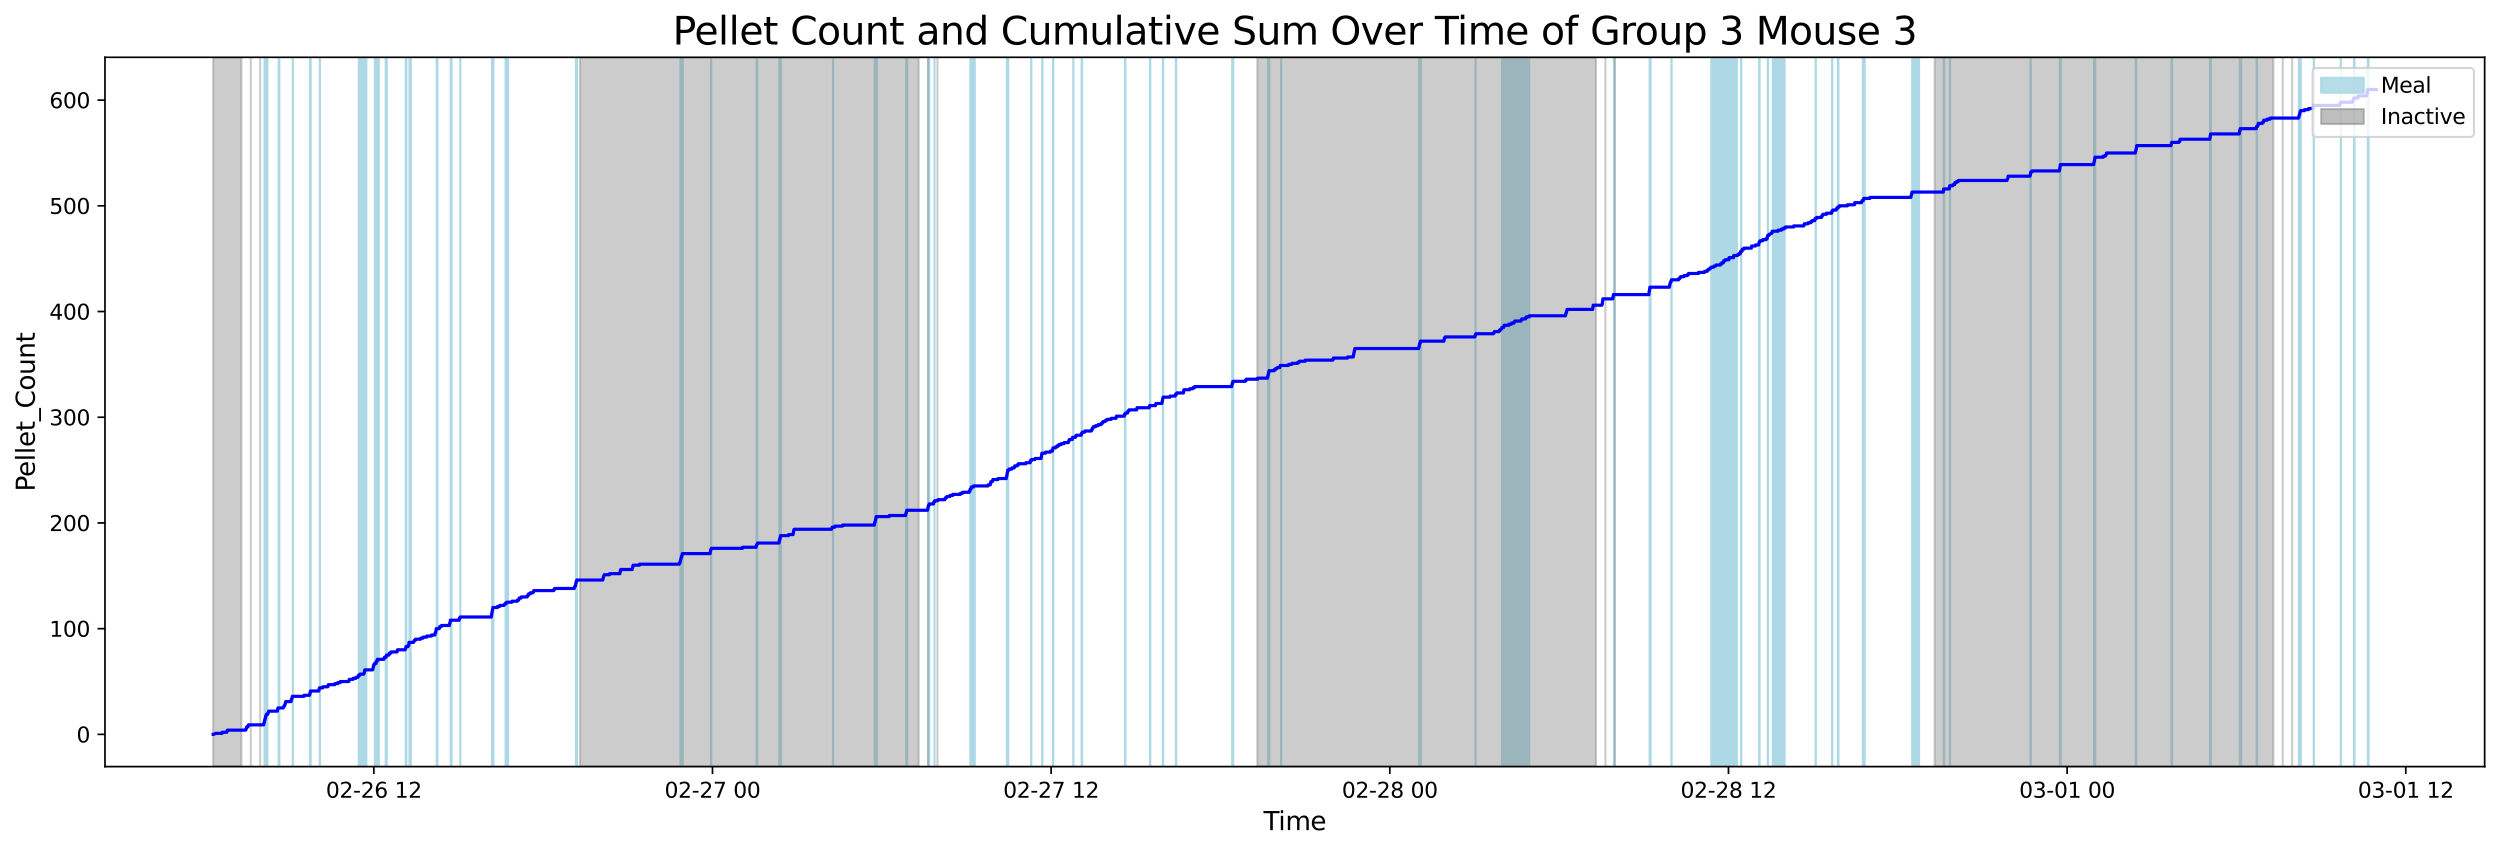 <?xml version="1.0" encoding="utf-8" standalone="no"?>
<!DOCTYPE svg PUBLIC "-//W3C//DTD SVG 1.1//EN"
  "http://www.w3.org/Graphics/SVG/1.1/DTD/svg11.dtd">
<svg xmlns:xlink="http://www.w3.org/1999/xlink" width="1172.435pt" height="399.009pt" viewBox="0 0 1172.435 399.009" xmlns="http://www.w3.org/2000/svg" version="1.1">
 <defs>
  <style type="text/css">*{stroke-linejoin: round; stroke-linecap: butt}</style>
 </defs>
 <g id="figure_1">
  <g id="patch_1">
   <path d="M 0 399.009 
L 1172.435 399.009 
L 1172.435 0 
L 0 0 
z
" style="fill: #ffffff"/>
  </g>
  <g id="axes_1">
   <g id="patch_2">
    <path d="M 49.235 359.517 
L 1165.235 359.517 
L 1165.235 26.877 
L 49.235 26.877 
z
" style="fill: #ffffff"/>
   </g>
   <g id="patch_3">
    <path d="M 124.898 359.517 
L 124.898 26.877 
L 124.074 26.877 
L 124.074 359.517 
z
" clip-path="url(#p02adc320bd)" style="fill: #add8e6; stroke: #add8e6; stroke-linejoin: miter"/>
   </g>
   <g id="patch_4">
    <path d="M 124.608 359.517 
L 124.608 26.877 
L 124.546 26.877 
L 124.546 359.517 
z
" clip-path="url(#p02adc320bd)" style="fill: #add8e6; stroke: #add8e6; stroke-linejoin: miter"/>
   </g>
   <g id="patch_5">
    <path d="M 125.393 359.517 
L 125.393 26.877 
L 125.133 26.877 
L 125.133 359.517 
z
" clip-path="url(#p02adc320bd)" style="fill: #add8e6; stroke: #add8e6; stroke-linejoin: miter"/>
   </g>
   <g id="patch_6">
    <path d="M 131.006 359.517 
L 131.006 26.877 
L 130.689 26.877 
L 130.689 359.517 
z
" clip-path="url(#p02adc320bd)" style="fill: #add8e6; stroke: #add8e6; stroke-linejoin: miter"/>
   </g>
   <g id="patch_7">
    <path d="M 137.342 359.517 
L 137.342 26.877 
L 137.325 26.877 
L 137.325 359.517 
z
" clip-path="url(#p02adc320bd)" style="fill: #add8e6; stroke: #add8e6; stroke-linejoin: miter"/>
   </g>
   <g id="patch_8">
    <path d="M 145.385 359.517 
L 145.385 26.877 
L 145.675 26.877 
L 145.675 359.517 
z
" clip-path="url(#p02adc320bd)" style="fill: #add8e6; stroke: #add8e6; stroke-linejoin: miter"/>
   </g>
   <g id="patch_9">
    <path d="M 149.971 359.517 
L 149.971 26.877 
L 150.031 26.877 
L 150.031 359.517 
z
" clip-path="url(#p02adc320bd)" style="fill: #add8e6; stroke: #add8e6; stroke-linejoin: miter"/>
   </g>
   <g id="patch_10">
    <path d="M 171.072 359.517 
L 171.072 26.877 
L 168.286 26.877 
L 168.286 359.517 
z
" clip-path="url(#p02adc320bd)" style="fill: #add8e6; stroke: #add8e6; stroke-linejoin: miter"/>
   </g>
   <g id="patch_11">
    <path d="M 171.809 359.517 
L 171.809 26.877 
L 171.1 26.877 
L 171.1 359.517 
z
" clip-path="url(#p02adc320bd)" style="fill: #add8e6; stroke: #add8e6; stroke-linejoin: miter"/>
   </g>
   <g id="patch_12">
    <path d="M 176.976 359.517 
L 176.976 26.877 
L 175.809 26.877 
L 175.809 359.517 
z
" clip-path="url(#p02adc320bd)" style="fill: #add8e6; stroke: #add8e6; stroke-linejoin: miter"/>
   </g>
   <g id="patch_13">
    <path d="M 177.533 359.517 
L 177.533 26.877 
L 177.654 26.877 
L 177.654 359.517 
z
" clip-path="url(#p02adc320bd)" style="fill: #add8e6; stroke: #add8e6; stroke-linejoin: miter"/>
   </g>
   <g id="patch_14">
    <path d="M 180.896 359.517 
L 180.896 26.877 
L 180.882 26.877 
L 180.882 359.517 
z
" clip-path="url(#p02adc320bd)" style="fill: #add8e6; stroke: #add8e6; stroke-linejoin: miter"/>
   </g>
   <g id="patch_15">
    <path d="M 181.39 359.517 
L 181.39 26.877 
L 181.302 26.877 
L 181.302 359.517 
z
" clip-path="url(#p02adc320bd)" style="fill: #add8e6; stroke: #add8e6; stroke-linejoin: miter"/>
   </g>
   <g id="patch_16">
    <path d="M 190.304 359.517 
L 190.304 26.877 
L 190.554 26.877 
L 190.554 359.517 
z
" clip-path="url(#p02adc320bd)" style="fill: #add8e6; stroke: #add8e6; stroke-linejoin: miter"/>
   </g>
   <g id="patch_17">
    <path d="M 192.622 359.517 
L 192.622 26.877 
L 192.048 26.877 
L 192.048 359.517 
z
" clip-path="url(#p02adc320bd)" style="fill: #add8e6; stroke: #add8e6; stroke-linejoin: miter"/>
   </g>
   <g id="patch_18">
    <path d="M 205.146 359.517 
L 205.146 26.877 
L 204.826 26.877 
L 204.826 359.517 
z
" clip-path="url(#p02adc320bd)" style="fill: #add8e6; stroke: #add8e6; stroke-linejoin: miter"/>
   </g>
   <g id="patch_19">
    <path d="M 211.743 359.517 
L 211.743 26.877 
L 211.398 26.877 
L 211.398 359.517 
z
" clip-path="url(#p02adc320bd)" style="fill: #add8e6; stroke: #add8e6; stroke-linejoin: miter"/>
   </g>
   <g id="patch_20">
    <path d="M 215.893 359.517 
L 215.893 26.877 
L 215.896 26.877 
L 215.896 359.517 
z
" clip-path="url(#p02adc320bd)" style="fill: #add8e6; stroke: #add8e6; stroke-linejoin: miter"/>
   </g>
   <g id="patch_21">
    <path d="M 230.95 359.517 
L 230.95 26.877 
L 230.769 26.877 
L 230.769 359.517 
z
" clip-path="url(#p02adc320bd)" style="fill: #add8e6; stroke: #add8e6; stroke-linejoin: miter"/>
   </g>
   <g id="patch_22">
    <path d="M 231.075 359.517 
L 231.075 26.877 
L 231.411 26.877 
L 231.411 359.517 
z
" clip-path="url(#p02adc320bd)" style="fill: #add8e6; stroke: #add8e6; stroke-linejoin: miter"/>
   </g>
   <g id="patch_23">
    <path d="M 238.252 359.517 
L 238.252 26.877 
L 237.12 26.877 
L 237.12 359.517 
z
" clip-path="url(#p02adc320bd)" style="fill: #add8e6; stroke: #add8e6; stroke-linejoin: miter"/>
   </g>
   <g id="patch_24">
    <path d="M 270.119 359.517 
L 270.119 26.877 
L 270.588 26.877 
L 270.588 359.517 
z
" clip-path="url(#p02adc320bd)" style="fill: #add8e6; stroke: #add8e6; stroke-linejoin: miter"/>
   </g>
   <g id="patch_25">
    <path d="M 319.148 359.517 
L 319.148 26.877 
L 319.14 26.877 
L 319.14 359.517 
z
" clip-path="url(#p02adc320bd)" style="fill: #add8e6; stroke: #add8e6; stroke-linejoin: miter"/>
   </g>
   <g id="patch_26">
    <path d="M 319.503 359.517 
L 319.503 26.877 
L 319.448 26.877 
L 319.448 359.517 
z
" clip-path="url(#p02adc320bd)" style="fill: #add8e6; stroke: #add8e6; stroke-linejoin: miter"/>
   </g>
   <g id="patch_27">
    <path d="M 319.743 359.517 
L 319.743 26.877 
L 320.189 26.877 
L 320.189 359.517 
z
" clip-path="url(#p02adc320bd)" style="fill: #add8e6; stroke: #add8e6; stroke-linejoin: miter"/>
   </g>
   <g id="patch_28">
    <path d="M 333.431 359.517 
L 333.431 26.877 
L 333.533 26.877 
L 333.533 359.517 
z
" clip-path="url(#p02adc320bd)" style="fill: #add8e6; stroke: #add8e6; stroke-linejoin: miter"/>
   </g>
   <g id="patch_29">
    <path d="M 354.836 359.517 
L 354.836 26.877 
L 355.134 26.877 
L 355.134 359.517 
z
" clip-path="url(#p02adc320bd)" style="fill: #add8e6; stroke: #add8e6; stroke-linejoin: miter"/>
   </g>
   <g id="patch_30">
    <path d="M 365.494 359.517 
L 365.494 26.877 
L 366.222 26.877 
L 366.222 359.517 
z
" clip-path="url(#p02adc320bd)" style="fill: #add8e6; stroke: #add8e6; stroke-linejoin: miter"/>
   </g>
   <g id="patch_31">
    <path d="M 390.704 359.517 
L 390.704 26.877 
L 390.629 26.877 
L 390.629 359.517 
z
" clip-path="url(#p02adc320bd)" style="fill: #add8e6; stroke: #add8e6; stroke-linejoin: miter"/>
   </g>
   <g id="patch_32">
    <path d="M 410.26 359.517 
L 410.26 26.877 
L 411.208 26.877 
L 411.208 359.517 
z
" clip-path="url(#p02adc320bd)" style="fill: #add8e6; stroke: #add8e6; stroke-linejoin: miter"/>
   </g>
   <g id="patch_33">
    <path d="M 425.055 359.517 
L 425.055 26.877 
L 425.027 26.877 
L 425.027 359.517 
z
" clip-path="url(#p02adc320bd)" style="fill: #add8e6; stroke: #add8e6; stroke-linejoin: miter"/>
   </g>
   <g id="patch_34">
    <path d="M 425.299 359.517 
L 425.299 26.877 
L 425.431 26.877 
L 425.431 359.517 
z
" clip-path="url(#p02adc320bd)" style="fill: #add8e6; stroke: #add8e6; stroke-linejoin: miter"/>
   </g>
   <g id="patch_35">
    <path d="M 435.337 359.517 
L 435.337 26.877 
L 435.785 26.877 
L 435.785 359.517 
z
" clip-path="url(#p02adc320bd)" style="fill: #add8e6; stroke: #add8e6; stroke-linejoin: miter"/>
   </g>
   <g id="patch_36">
    <path d="M 438.262 359.517 
L 438.262 26.877 
L 438.243 26.877 
L 438.243 359.517 
z
" clip-path="url(#p02adc320bd)" style="fill: #add8e6; stroke: #add8e6; stroke-linejoin: miter"/>
   </g>
   <g id="patch_37">
    <path d="M 457.134 359.517 
L 457.134 26.877 
L 455.098 26.877 
L 455.098 359.517 
z
" clip-path="url(#p02adc320bd)" style="fill: #add8e6; stroke: #add8e6; stroke-linejoin: miter"/>
   </g>
   <g id="patch_38">
    <path d="M 455.834 359.517 
L 455.834 26.877 
L 455.601 26.877 
L 455.601 359.517 
z
" clip-path="url(#p02adc320bd)" style="fill: #add8e6; stroke: #add8e6; stroke-linejoin: miter"/>
   </g>
   <g id="patch_39">
    <path d="M 472.459 359.517 
L 472.459 26.877 
L 472.223 26.877 
L 472.223 359.517 
z
" clip-path="url(#p02adc320bd)" style="fill: #add8e6; stroke: #add8e6; stroke-linejoin: miter"/>
   </g>
   <g id="patch_40">
    <path d="M 472.509 359.517 
L 472.509 26.877 
L 472.478 26.877 
L 472.478 359.517 
z
" clip-path="url(#p02adc320bd)" style="fill: #add8e6; stroke: #add8e6; stroke-linejoin: miter"/>
   </g>
   <g id="patch_41">
    <path d="M 472.801 359.517 
L 472.801 26.877 
L 472.82 26.877 
L 472.82 359.517 
z
" clip-path="url(#p02adc320bd)" style="fill: #add8e6; stroke: #add8e6; stroke-linejoin: miter"/>
   </g>
   <g id="patch_42">
    <path d="M 483.597 359.517 
L 483.597 26.877 
L 483.65 26.877 
L 483.65 359.517 
z
" clip-path="url(#p02adc320bd)" style="fill: #add8e6; stroke: #add8e6; stroke-linejoin: miter"/>
   </g>
   <g id="patch_43">
    <path d="M 488.87 359.517 
L 488.87 26.877 
L 488.758 26.877 
L 488.758 359.517 
z
" clip-path="url(#p02adc320bd)" style="fill: #add8e6; stroke: #add8e6; stroke-linejoin: miter"/>
   </g>
   <g id="patch_44">
    <path d="M 493.872 359.517 
L 493.872 26.877 
L 493.95 26.877 
L 493.95 359.517 
z
" clip-path="url(#p02adc320bd)" style="fill: #add8e6; stroke: #add8e6; stroke-linejoin: miter"/>
   </g>
   <g id="patch_45">
    <path d="M 503.376 359.517 
L 503.376 26.877 
L 503.344 26.877 
L 503.344 359.517 
z
" clip-path="url(#p02adc320bd)" style="fill: #add8e6; stroke: #add8e6; stroke-linejoin: miter"/>
   </g>
   <g id="patch_46">
    <path d="M 507.276 359.517 
L 507.276 26.877 
L 507.458 26.877 
L 507.458 359.517 
z
" clip-path="url(#p02adc320bd)" style="fill: #add8e6; stroke: #add8e6; stroke-linejoin: miter"/>
   </g>
   <g id="patch_47">
    <path d="M 527.597 359.517 
L 527.597 26.877 
L 527.764 26.877 
L 527.764 359.517 
z
" clip-path="url(#p02adc320bd)" style="fill: #add8e6; stroke: #add8e6; stroke-linejoin: miter"/>
   </g>
   <g id="patch_48">
    <path d="M 539.458 359.517 
L 539.458 26.877 
L 539.322 26.877 
L 539.322 359.517 
z
" clip-path="url(#p02adc320bd)" style="fill: #add8e6; stroke: #add8e6; stroke-linejoin: miter"/>
   </g>
   <g id="patch_49">
    <path d="M 545.353 359.517 
L 545.353 26.877 
L 545.482 26.877 
L 545.482 359.517 
z
" clip-path="url(#p02adc320bd)" style="fill: #add8e6; stroke: #add8e6; stroke-linejoin: miter"/>
   </g>
   <g id="patch_50">
    <path d="M 551.476 359.517 
L 551.476 26.877 
L 551.61 26.877 
L 551.61 359.517 
z
" clip-path="url(#p02adc320bd)" style="fill: #add8e6; stroke: #add8e6; stroke-linejoin: miter"/>
   </g>
   <g id="patch_51">
    <path d="M 577.876 359.517 
L 577.876 26.877 
L 578.363 26.877 
L 578.363 359.517 
z
" clip-path="url(#p02adc320bd)" style="fill: #add8e6; stroke: #add8e6; stroke-linejoin: miter"/>
   </g>
   <g id="patch_52">
    <path d="M 594.71 359.517 
L 594.71 26.877 
L 594.879 26.877 
L 594.879 359.517 
z
" clip-path="url(#p02adc320bd)" style="fill: #add8e6; stroke: #add8e6; stroke-linejoin: miter"/>
   </g>
   <g id="patch_53">
    <path d="M 595.102 359.517 
L 595.102 26.877 
L 595.279 26.877 
L 595.279 359.517 
z
" clip-path="url(#p02adc320bd)" style="fill: #add8e6; stroke: #add8e6; stroke-linejoin: miter"/>
   </g>
   <g id="patch_54">
    <path d="M 600.836 359.517 
L 600.836 26.877 
L 600.781 26.877 
L 600.781 359.517 
z
" clip-path="url(#p02adc320bd)" style="fill: #add8e6; stroke: #add8e6; stroke-linejoin: miter"/>
   </g>
   <g id="patch_55">
    <path d="M 665.538 359.517 
L 665.538 26.877 
L 665.743 26.877 
L 665.743 359.517 
z
" clip-path="url(#p02adc320bd)" style="fill: #add8e6; stroke: #add8e6; stroke-linejoin: miter"/>
   </g>
   <g id="patch_56">
    <path d="M 666.082 359.517 
L 666.082 26.877 
L 666.362 26.877 
L 666.362 359.517 
z
" clip-path="url(#p02adc320bd)" style="fill: #add8e6; stroke: #add8e6; stroke-linejoin: miter"/>
   </g>
   <g id="patch_57">
    <path d="M 691.999 359.517 
L 691.999 26.877 
L 692.056 26.877 
L 692.056 359.517 
z
" clip-path="url(#p02adc320bd)" style="fill: #add8e6; stroke: #add8e6; stroke-linejoin: miter"/>
   </g>
   <g id="patch_58">
    <path d="M 717.168 359.517 
L 717.168 26.877 
L 704.394 26.877 
L 704.394 359.517 
z
" clip-path="url(#p02adc320bd)" style="fill: #add8e6; stroke: #add8e6; stroke-linejoin: miter"/>
   </g>
   <g id="patch_59">
    <path d="M 705.799 359.517 
L 705.799 26.877 
L 705.662 26.877 
L 705.662 359.517 
z
" clip-path="url(#p02adc320bd)" style="fill: #add8e6; stroke: #add8e6; stroke-linejoin: miter"/>
   </g>
   <g id="patch_60">
    <path d="M 757.135 359.517 
L 757.135 26.877 
L 756.902 26.877 
L 756.902 359.517 
z
" clip-path="url(#p02adc320bd)" style="fill: #add8e6; stroke: #add8e6; stroke-linejoin: miter"/>
   </g>
   <g id="patch_61">
    <path d="M 773.653 359.517 
L 773.653 26.877 
L 774.077 26.877 
L 774.077 359.517 
z
" clip-path="url(#p02adc320bd)" style="fill: #add8e6; stroke: #add8e6; stroke-linejoin: miter"/>
   </g>
   <g id="patch_62">
    <path d="M 783.846 359.517 
L 783.846 26.877 
L 783.918 26.877 
L 783.918 359.517 
z
" clip-path="url(#p02adc320bd)" style="fill: #add8e6; stroke: #add8e6; stroke-linejoin: miter"/>
   </g>
   <g id="patch_63">
    <path d="M 814.537 359.517 
L 814.537 26.877 
L 802.57 26.877 
L 802.57 359.517 
z
" clip-path="url(#p02adc320bd)" style="fill: #add8e6; stroke: #add8e6; stroke-linejoin: miter"/>
   </g>
   <g id="patch_64">
    <path d="M 816.626 359.517 
L 816.626 26.877 
L 816.524 26.877 
L 816.524 359.517 
z
" clip-path="url(#p02adc320bd)" style="fill: #add8e6; stroke: #add8e6; stroke-linejoin: miter"/>
   </g>
   <g id="patch_65">
    <path d="M 825.013 359.517 
L 825.013 26.877 
L 825.201 26.877 
L 825.201 359.517 
z
" clip-path="url(#p02adc320bd)" style="fill: #add8e6; stroke: #add8e6; stroke-linejoin: miter"/>
   </g>
   <g id="patch_66">
    <path d="M 829.058 359.517 
L 829.058 26.877 
L 829.165 26.877 
L 829.165 359.517 
z
" clip-path="url(#p02adc320bd)" style="fill: #add8e6; stroke: #add8e6; stroke-linejoin: miter"/>
   </g>
   <g id="patch_67">
    <path d="M 836.92 359.517 
L 836.92 26.877 
L 831.395 26.877 
L 831.395 359.517 
z
" clip-path="url(#p02adc320bd)" style="fill: #add8e6; stroke: #add8e6; stroke-linejoin: miter"/>
   </g>
   <g id="patch_68">
    <path d="M 851.505 359.517 
L 851.505 26.877 
L 851.559 26.877 
L 851.559 359.517 
z
" clip-path="url(#p02adc320bd)" style="fill: #add8e6; stroke: #add8e6; stroke-linejoin: miter"/>
   </g>
   <g id="patch_69">
    <path d="M 859.218 359.517 
L 859.218 26.877 
L 859.277 26.877 
L 859.277 359.517 
z
" clip-path="url(#p02adc320bd)" style="fill: #add8e6; stroke: #add8e6; stroke-linejoin: miter"/>
   </g>
   <g id="patch_70">
    <path d="M 861.968 359.517 
L 861.968 26.877 
L 862.172 26.877 
L 862.172 359.517 
z
" clip-path="url(#p02adc320bd)" style="fill: #add8e6; stroke: #add8e6; stroke-linejoin: miter"/>
   </g>
   <g id="patch_71">
    <path d="M 874.468 359.517 
L 874.468 26.877 
L 873.637 26.877 
L 873.637 359.517 
z
" clip-path="url(#p02adc320bd)" style="fill: #add8e6; stroke: #add8e6; stroke-linejoin: miter"/>
   </g>
   <g id="patch_72">
    <path d="M 899.985 359.517 
L 899.985 26.877 
L 896.787 26.877 
L 896.787 359.517 
z
" clip-path="url(#p02adc320bd)" style="fill: #add8e6; stroke: #add8e6; stroke-linejoin: miter"/>
   </g>
   <g id="patch_73">
    <path d="M 911.563 359.517 
L 911.563 26.877 
L 911.735 26.877 
L 911.735 359.517 
z
" clip-path="url(#p02adc320bd)" style="fill: #add8e6; stroke: #add8e6; stroke-linejoin: miter"/>
   </g>
   <g id="patch_74">
    <path d="M 914.435 359.517 
L 914.435 26.877 
L 914.529 26.877 
L 914.529 359.517 
z
" clip-path="url(#p02adc320bd)" style="fill: #add8e6; stroke: #add8e6; stroke-linejoin: miter"/>
   </g>
   <g id="patch_75">
    <path d="M 952.268 359.517 
L 952.268 26.877 
L 952.393 26.877 
L 952.393 359.517 
z
" clip-path="url(#p02adc320bd)" style="fill: #add8e6; stroke: #add8e6; stroke-linejoin: miter"/>
   </g>
   <g id="patch_76">
    <path d="M 966.231 359.517 
L 966.231 26.877 
L 966.04 26.877 
L 966.04 359.517 
z
" clip-path="url(#p02adc320bd)" style="fill: #add8e6; stroke: #add8e6; stroke-linejoin: miter"/>
   </g>
   <g id="patch_77">
    <path d="M 966.345 359.517 
L 966.345 26.877 
L 966.38 26.877 
L 966.38 359.517 
z
" clip-path="url(#p02adc320bd)" style="fill: #add8e6; stroke: #add8e6; stroke-linejoin: miter"/>
   </g>
   <g id="patch_78">
    <path d="M 982.05 359.517 
L 982.05 26.877 
L 982.603 26.877 
L 982.603 359.517 
z
" clip-path="url(#p02adc320bd)" style="fill: #add8e6; stroke: #add8e6; stroke-linejoin: miter"/>
   </g>
   <g id="patch_79">
    <path d="M 1001.608 359.517 
L 1001.608 26.877 
L 1001.606 26.877 
L 1001.606 359.517 
z
" clip-path="url(#p02adc320bd)" style="fill: #add8e6; stroke: #add8e6; stroke-linejoin: miter"/>
   </g>
   <g id="patch_80">
    <path d="M 1001.838 359.517 
L 1001.838 26.877 
L 1001.819 26.877 
L 1001.819 359.517 
z
" clip-path="url(#p02adc320bd)" style="fill: #add8e6; stroke: #add8e6; stroke-linejoin: miter"/>
   </g>
   <g id="patch_81">
    <path d="M 1018.38 359.517 
L 1018.38 26.877 
L 1018.628 26.877 
L 1018.628 359.517 
z
" clip-path="url(#p02adc320bd)" style="fill: #add8e6; stroke: #add8e6; stroke-linejoin: miter"/>
   </g>
   <g id="patch_82">
    <path d="M 1036.457 359.517 
L 1036.457 26.877 
L 1036.811 26.877 
L 1036.811 359.517 
z
" clip-path="url(#p02adc320bd)" style="fill: #add8e6; stroke: #add8e6; stroke-linejoin: miter"/>
   </g>
   <g id="patch_83">
    <path d="M 1050.396 359.517 
L 1050.396 26.877 
L 1050.579 26.877 
L 1050.579 359.517 
z
" clip-path="url(#p02adc320bd)" style="fill: #add8e6; stroke: #add8e6; stroke-linejoin: miter"/>
   </g>
   <g id="patch_84">
    <path d="M 1051.04 359.517 
L 1051.04 26.877 
L 1050.841 26.877 
L 1050.841 359.517 
z
" clip-path="url(#p02adc320bd)" style="fill: #add8e6; stroke: #add8e6; stroke-linejoin: miter"/>
   </g>
   <g id="patch_85">
    <path d="M 1058.334 359.517 
L 1058.334 26.877 
L 1058.49 26.877 
L 1058.49 359.517 
z
" clip-path="url(#p02adc320bd)" style="fill: #add8e6; stroke: #add8e6; stroke-linejoin: miter"/>
   </g>
   <g id="patch_86">
    <path d="M 1078.098 359.517 
L 1078.098 26.877 
L 1078.99 26.877 
L 1078.99 359.517 
z
" clip-path="url(#p02adc320bd)" style="fill: #add8e6; stroke: #add8e6; stroke-linejoin: miter"/>
   </g>
   <g id="patch_87">
    <path d="M 1085.084 359.517 
L 1085.084 26.877 
L 1085.17 26.877 
L 1085.17 359.517 
z
" clip-path="url(#p02adc320bd)" style="fill: #add8e6; stroke: #add8e6; stroke-linejoin: miter"/>
   </g>
   <g id="patch_88">
    <path d="M 1097.769 359.517 
L 1097.769 26.877 
L 1097.806 26.877 
L 1097.806 359.517 
z
" clip-path="url(#p02adc320bd)" style="fill: #add8e6; stroke: #add8e6; stroke-linejoin: miter"/>
   </g>
   <g id="patch_89">
    <path d="M 1104.203 359.517 
L 1104.203 26.877 
L 1103.966 26.877 
L 1103.966 359.517 
z
" clip-path="url(#p02adc320bd)" style="fill: #add8e6; stroke: #add8e6; stroke-linejoin: miter"/>
   </g>
   <g id="patch_90">
    <path d="M 1110.472 359.517 
L 1110.472 26.877 
L 1110.791 26.877 
L 1110.791 359.517 
z
" clip-path="url(#p02adc320bd)" style="fill: #add8e6; stroke: #add8e6; stroke-linejoin: miter"/>
   </g>
   <g id="patch_91">
    <path d="M 99.962 359.517 
L 99.962 26.877 
L 113.197 26.877 
L 113.197 359.517 
z
" clip-path="url(#p02adc320bd)" style="fill: #808080; opacity: 0.4; stroke: #808080; stroke-linejoin: miter"/>
   </g>
   <g id="patch_92">
    <path d="M 117.609 26.877 
L 117.609 26.877 
L 117.609 359.517 
" clip-path="url(#p02adc320bd)" style="fill: #808080; opacity: 0.4; stroke: #808080; stroke-linejoin: miter"/>
   </g>
   <g id="patch_93">
    <path d="M 122.021 26.877 
L 122.021 26.877 
L 122.021 359.517 
" clip-path="url(#p02adc320bd)" style="fill: #808080; opacity: 0.4; stroke: #808080; stroke-linejoin: miter"/>
   </g>
   <g id="patch_94">
    <path d="M 272.02 359.517 
L 272.02 26.877 
L 430.843 26.877 
L 430.843 359.517 
z
" clip-path="url(#p02adc320bd)" style="fill: #808080; opacity: 0.4; stroke: #808080; stroke-linejoin: miter"/>
   </g>
   <g id="patch_95">
    <path d="M 435.254 26.877 
L 435.254 26.877 
L 435.254 359.517 
" clip-path="url(#p02adc320bd)" style="fill: #808080; opacity: 0.4; stroke: #808080; stroke-linejoin: miter"/>
   </g>
   <g id="patch_96">
    <path d="M 439.666 26.877 
L 439.666 26.877 
L 439.666 359.517 
" clip-path="url(#p02adc320bd)" style="fill: #808080; opacity: 0.4; stroke: #808080; stroke-linejoin: miter"/>
   </g>
   <g id="patch_97">
    <path d="M 589.665 359.517 
L 589.665 26.877 
L 748.488 26.877 
L 748.488 359.517 
z
" clip-path="url(#p02adc320bd)" style="fill: #808080; opacity: 0.4; stroke: #808080; stroke-linejoin: miter"/>
   </g>
   <g id="patch_98">
    <path d="M 752.9 26.877 
L 752.9 26.877 
L 752.9 359.517 
" clip-path="url(#p02adc320bd)" style="fill: #808080; opacity: 0.4; stroke: #808080; stroke-linejoin: miter"/>
   </g>
   <g id="patch_99">
    <path d="M 757.311 26.877 
L 757.311 26.877 
L 757.311 359.517 
" clip-path="url(#p02adc320bd)" style="fill: #808080; opacity: 0.4; stroke: #808080; stroke-linejoin: miter"/>
   </g>
   <g id="patch_100">
    <path d="M 907.31 359.517 
L 907.31 26.877 
L 1066.133 26.877 
L 1066.133 359.517 
z
" clip-path="url(#p02adc320bd)" style="fill: #808080; opacity: 0.4; stroke: #808080; stroke-linejoin: miter"/>
   </g>
   <g id="patch_101">
    <path d="M 1070.545 26.877 
L 1070.545 26.877 
L 1070.545 359.517 
" clip-path="url(#p02adc320bd)" style="fill: #808080; opacity: 0.4; stroke: #808080; stroke-linejoin: miter"/>
   </g>
   <g id="patch_102">
    <path d="M 1074.956 26.877 
L 1074.956 26.877 
L 1074.956 359.517 
" clip-path="url(#p02adc320bd)" style="fill: #808080; opacity: 0.4; stroke: #808080; stroke-linejoin: miter"/>
   </g>
   <g id="matplotlib.axis_1">
    <g id="xtick_1">
     <g id="line2d_1">
      <defs>
       <path id="m346c57afcd" d="M 0 0 
L 0 3.5 
" style="stroke: #000000; stroke-width: 0.8"/>
      </defs>
      <g>
       <use xlink:href="#m346c57afcd" x="175.315" y="359.517" style="stroke: #000000; stroke-width: 0.8"/>
      </g>
     </g>
     <g id="text_1">
      <!-- 02-26 12 -->
      <g transform="translate(152.834 374.116) scale(0.1 -0.1)">
       <defs>
        <path id="DejaVuSans-30" d="M 2034 4250 
Q 1547 4250 1301 3770 
Q 1056 3291 1056 2328 
Q 1056 1369 1301 889 
Q 1547 409 2034 409 
Q 2525 409 2770 889 
Q 3016 1369 3016 2328 
Q 3016 3291 2770 3770 
Q 2525 4250 2034 4250 
z
M 2034 4750 
Q 2819 4750 3233 4129 
Q 3647 3509 3647 2328 
Q 3647 1150 3233 529 
Q 2819 -91 2034 -91 
Q 1250 -91 836 529 
Q 422 1150 422 2328 
Q 422 3509 836 4129 
Q 1250 4750 2034 4750 
z
" transform="scale(0.016)"/>
        <path id="DejaVuSans-32" d="M 1228 531 
L 3431 531 
L 3431 0 
L 469 0 
L 469 531 
Q 828 903 1448 1529 
Q 2069 2156 2228 2338 
Q 2531 2678 2651 2914 
Q 2772 3150 2772 3378 
Q 2772 3750 2511 3984 
Q 2250 4219 1831 4219 
Q 1534 4219 1204 4116 
Q 875 4013 500 3803 
L 500 4441 
Q 881 4594 1212 4672 
Q 1544 4750 1819 4750 
Q 2544 4750 2975 4387 
Q 3406 4025 3406 3419 
Q 3406 3131 3298 2873 
Q 3191 2616 2906 2266 
Q 2828 2175 2409 1742 
Q 1991 1309 1228 531 
z
" transform="scale(0.016)"/>
        <path id="DejaVuSans-2d" d="M 313 2009 
L 1997 2009 
L 1997 1497 
L 313 1497 
L 313 2009 
z
" transform="scale(0.016)"/>
        <path id="DejaVuSans-36" d="M 2113 2584 
Q 1688 2584 1439 2293 
Q 1191 2003 1191 1497 
Q 1191 994 1439 701 
Q 1688 409 2113 409 
Q 2538 409 2786 701 
Q 3034 994 3034 1497 
Q 3034 2003 2786 2293 
Q 2538 2584 2113 2584 
z
M 3366 4563 
L 3366 3988 
Q 3128 4100 2886 4159 
Q 2644 4219 2406 4219 
Q 1781 4219 1451 3797 
Q 1122 3375 1075 2522 
Q 1259 2794 1537 2939 
Q 1816 3084 2150 3084 
Q 2853 3084 3261 2657 
Q 3669 2231 3669 1497 
Q 3669 778 3244 343 
Q 2819 -91 2113 -91 
Q 1303 -91 875 529 
Q 447 1150 447 2328 
Q 447 3434 972 4092 
Q 1497 4750 2381 4750 
Q 2619 4750 2861 4703 
Q 3103 4656 3366 4563 
z
" transform="scale(0.016)"/>
        <path id="DejaVuSans-20" transform="scale(0.016)"/>
        <path id="DejaVuSans-31" d="M 794 531 
L 1825 531 
L 1825 4091 
L 703 3866 
L 703 4441 
L 1819 4666 
L 2450 4666 
L 2450 531 
L 3481 531 
L 3481 0 
L 794 0 
L 794 531 
z
" transform="scale(0.016)"/>
       </defs>
       <use xlink:href="#DejaVuSans-30"/>
       <use xlink:href="#DejaVuSans-32" x="63.623"/>
       <use xlink:href="#DejaVuSans-2d" x="127.246"/>
       <use xlink:href="#DejaVuSans-32" x="163.33"/>
       <use xlink:href="#DejaVuSans-36" x="226.953"/>
       <use xlink:href="#DejaVuSans-20" x="290.576"/>
       <use xlink:href="#DejaVuSans-31" x="322.363"/>
       <use xlink:href="#DejaVuSans-32" x="385.986"/>
      </g>
     </g>
    </g>
    <g id="xtick_2">
     <g id="line2d_2">
      <g>
       <use xlink:href="#m346c57afcd" x="334.137" y="359.517" style="stroke: #000000; stroke-width: 0.8"/>
      </g>
     </g>
     <g id="text_2">
      <!-- 02-27 00 -->
      <g transform="translate(311.657 374.116) scale(0.1 -0.1)">
       <defs>
        <path id="DejaVuSans-37" d="M 525 4666 
L 3525 4666 
L 3525 4397 
L 1831 0 
L 1172 0 
L 2766 4134 
L 525 4134 
L 525 4666 
z
" transform="scale(0.016)"/>
       </defs>
       <use xlink:href="#DejaVuSans-30"/>
       <use xlink:href="#DejaVuSans-32" x="63.623"/>
       <use xlink:href="#DejaVuSans-2d" x="127.246"/>
       <use xlink:href="#DejaVuSans-32" x="163.33"/>
       <use xlink:href="#DejaVuSans-37" x="226.953"/>
       <use xlink:href="#DejaVuSans-20" x="290.576"/>
       <use xlink:href="#DejaVuSans-30" x="322.363"/>
       <use xlink:href="#DejaVuSans-30" x="385.986"/>
      </g>
     </g>
    </g>
    <g id="xtick_3">
     <g id="line2d_3">
      <g>
       <use xlink:href="#m346c57afcd" x="492.96" y="359.517" style="stroke: #000000; stroke-width: 0.8"/>
      </g>
     </g>
     <g id="text_3">
      <!-- 02-27 12 -->
      <g transform="translate(470.479 374.116) scale(0.1 -0.1)">
       <use xlink:href="#DejaVuSans-30"/>
       <use xlink:href="#DejaVuSans-32" x="63.623"/>
       <use xlink:href="#DejaVuSans-2d" x="127.246"/>
       <use xlink:href="#DejaVuSans-32" x="163.33"/>
       <use xlink:href="#DejaVuSans-37" x="226.953"/>
       <use xlink:href="#DejaVuSans-20" x="290.576"/>
       <use xlink:href="#DejaVuSans-31" x="322.363"/>
       <use xlink:href="#DejaVuSans-32" x="385.986"/>
      </g>
     </g>
    </g>
    <g id="xtick_4">
     <g id="line2d_4">
      <g>
       <use xlink:href="#m346c57afcd" x="651.783" y="359.517" style="stroke: #000000; stroke-width: 0.8"/>
      </g>
     </g>
     <g id="text_4">
      <!-- 02-28 00 -->
      <g transform="translate(629.302 374.116) scale(0.1 -0.1)">
       <defs>
        <path id="DejaVuSans-38" d="M 2034 2216 
Q 1584 2216 1326 1975 
Q 1069 1734 1069 1313 
Q 1069 891 1326 650 
Q 1584 409 2034 409 
Q 2484 409 2743 651 
Q 3003 894 3003 1313 
Q 3003 1734 2745 1975 
Q 2488 2216 2034 2216 
z
M 1403 2484 
Q 997 2584 770 2862 
Q 544 3141 544 3541 
Q 544 4100 942 4425 
Q 1341 4750 2034 4750 
Q 2731 4750 3128 4425 
Q 3525 4100 3525 3541 
Q 3525 3141 3298 2862 
Q 3072 2584 2669 2484 
Q 3125 2378 3379 2068 
Q 3634 1759 3634 1313 
Q 3634 634 3220 271 
Q 2806 -91 2034 -91 
Q 1263 -91 848 271 
Q 434 634 434 1313 
Q 434 1759 690 2068 
Q 947 2378 1403 2484 
z
M 1172 3481 
Q 1172 3119 1398 2916 
Q 1625 2713 2034 2713 
Q 2441 2713 2670 2916 
Q 2900 3119 2900 3481 
Q 2900 3844 2670 4047 
Q 2441 4250 2034 4250 
Q 1625 4250 1398 4047 
Q 1172 3844 1172 3481 
z
" transform="scale(0.016)"/>
       </defs>
       <use xlink:href="#DejaVuSans-30"/>
       <use xlink:href="#DejaVuSans-32" x="63.623"/>
       <use xlink:href="#DejaVuSans-2d" x="127.246"/>
       <use xlink:href="#DejaVuSans-32" x="163.33"/>
       <use xlink:href="#DejaVuSans-38" x="226.953"/>
       <use xlink:href="#DejaVuSans-20" x="290.576"/>
       <use xlink:href="#DejaVuSans-30" x="322.363"/>
       <use xlink:href="#DejaVuSans-30" x="385.986"/>
      </g>
     </g>
    </g>
    <g id="xtick_5">
     <g id="line2d_5">
      <g>
       <use xlink:href="#m346c57afcd" x="810.605" y="359.517" style="stroke: #000000; stroke-width: 0.8"/>
      </g>
     </g>
     <g id="text_5">
      <!-- 02-28 12 -->
      <g transform="translate(788.125 374.116) scale(0.1 -0.1)">
       <use xlink:href="#DejaVuSans-30"/>
       <use xlink:href="#DejaVuSans-32" x="63.623"/>
       <use xlink:href="#DejaVuSans-2d" x="127.246"/>
       <use xlink:href="#DejaVuSans-32" x="163.33"/>
       <use xlink:href="#DejaVuSans-38" x="226.953"/>
       <use xlink:href="#DejaVuSans-20" x="290.576"/>
       <use xlink:href="#DejaVuSans-31" x="322.363"/>
       <use xlink:href="#DejaVuSans-32" x="385.986"/>
      </g>
     </g>
    </g>
    <g id="xtick_6">
     <g id="line2d_6">
      <g>
       <use xlink:href="#m346c57afcd" x="969.428" y="359.517" style="stroke: #000000; stroke-width: 0.8"/>
      </g>
     </g>
     <g id="text_6">
      <!-- 03-01 00 -->
      <g transform="translate(946.947 374.116) scale(0.1 -0.1)">
       <defs>
        <path id="DejaVuSans-33" d="M 2597 2516 
Q 3050 2419 3304 2112 
Q 3559 1806 3559 1356 
Q 3559 666 3084 287 
Q 2609 -91 1734 -91 
Q 1441 -91 1130 -33 
Q 819 25 488 141 
L 488 750 
Q 750 597 1062 519 
Q 1375 441 1716 441 
Q 2309 441 2620 675 
Q 2931 909 2931 1356 
Q 2931 1769 2642 2001 
Q 2353 2234 1838 2234 
L 1294 2234 
L 1294 2753 
L 1863 2753 
Q 2328 2753 2575 2939 
Q 2822 3125 2822 3475 
Q 2822 3834 2567 4026 
Q 2313 4219 1838 4219 
Q 1578 4219 1281 4162 
Q 984 4106 628 3988 
L 628 4550 
Q 988 4650 1302 4700 
Q 1616 4750 1894 4750 
Q 2613 4750 3031 4423 
Q 3450 4097 3450 3541 
Q 3450 3153 3228 2886 
Q 3006 2619 2597 2516 
z
" transform="scale(0.016)"/>
       </defs>
       <use xlink:href="#DejaVuSans-30"/>
       <use xlink:href="#DejaVuSans-33" x="63.623"/>
       <use xlink:href="#DejaVuSans-2d" x="127.246"/>
       <use xlink:href="#DejaVuSans-30" x="163.33"/>
       <use xlink:href="#DejaVuSans-31" x="226.953"/>
       <use xlink:href="#DejaVuSans-20" x="290.576"/>
       <use xlink:href="#DejaVuSans-30" x="322.363"/>
       <use xlink:href="#DejaVuSans-30" x="385.986"/>
      </g>
     </g>
    </g>
    <g id="xtick_7">
     <g id="line2d_7">
      <g>
       <use xlink:href="#m346c57afcd" x="1128.25" y="359.517" style="stroke: #000000; stroke-width: 0.8"/>
      </g>
     </g>
     <g id="text_7">
      <!-- 03-01 12 -->
      <g transform="translate(1105.77 374.116) scale(0.1 -0.1)">
       <use xlink:href="#DejaVuSans-30"/>
       <use xlink:href="#DejaVuSans-33" x="63.623"/>
       <use xlink:href="#DejaVuSans-2d" x="127.246"/>
       <use xlink:href="#DejaVuSans-30" x="163.33"/>
       <use xlink:href="#DejaVuSans-31" x="226.953"/>
       <use xlink:href="#DejaVuSans-20" x="290.576"/>
       <use xlink:href="#DejaVuSans-31" x="322.363"/>
       <use xlink:href="#DejaVuSans-32" x="385.986"/>
      </g>
     </g>
    </g>
    <g id="text_8">
     <!-- Time -->
     <g transform="translate(592.555 389.313) scale(0.12 -0.12)">
      <defs>
       <path id="DejaVuSans-54" d="M -19 4666 
L 3928 4666 
L 3928 4134 
L 2272 4134 
L 2272 0 
L 1638 0 
L 1638 4134 
L -19 4134 
L -19 4666 
z
" transform="scale(0.016)"/>
       <path id="DejaVuSans-69" d="M 603 3500 
L 1178 3500 
L 1178 0 
L 603 0 
L 603 3500 
z
M 603 4863 
L 1178 4863 
L 1178 4134 
L 603 4134 
L 603 4863 
z
" transform="scale(0.016)"/>
       <path id="DejaVuSans-6d" d="M 3328 2828 
Q 3544 3216 3844 3400 
Q 4144 3584 4550 3584 
Q 5097 3584 5394 3201 
Q 5691 2819 5691 2113 
L 5691 0 
L 5113 0 
L 5113 2094 
Q 5113 2597 4934 2840 
Q 4756 3084 4391 3084 
Q 3944 3084 3684 2787 
Q 3425 2491 3425 1978 
L 3425 0 
L 2847 0 
L 2847 2094 
Q 2847 2600 2669 2842 
Q 2491 3084 2119 3084 
Q 1678 3084 1418 2786 
Q 1159 2488 1159 1978 
L 1159 0 
L 581 0 
L 581 3500 
L 1159 3500 
L 1159 2956 
Q 1356 3278 1631 3431 
Q 1906 3584 2284 3584 
Q 2666 3584 2933 3390 
Q 3200 3197 3328 2828 
z
" transform="scale(0.016)"/>
       <path id="DejaVuSans-65" d="M 3597 1894 
L 3597 1613 
L 953 1613 
Q 991 1019 1311 708 
Q 1631 397 2203 397 
Q 2534 397 2845 478 
Q 3156 559 3463 722 
L 3463 178 
Q 3153 47 2828 -22 
Q 2503 -91 2169 -91 
Q 1331 -91 842 396 
Q 353 884 353 1716 
Q 353 2575 817 3079 
Q 1281 3584 2069 3584 
Q 2775 3584 3186 3129 
Q 3597 2675 3597 1894 
z
M 3022 2063 
Q 3016 2534 2758 2815 
Q 2500 3097 2075 3097 
Q 1594 3097 1305 2825 
Q 1016 2553 972 2059 
L 3022 2063 
z
" transform="scale(0.016)"/>
      </defs>
      <use xlink:href="#DejaVuSans-54"/>
      <use xlink:href="#DejaVuSans-69" x="57.959"/>
      <use xlink:href="#DejaVuSans-6d" x="85.742"/>
      <use xlink:href="#DejaVuSans-65" x="183.154"/>
     </g>
    </g>
   </g>
   <g id="matplotlib.axis_2">
    <g id="ytick_1">
     <g id="line2d_8">
      <defs>
       <path id="m1b479b6543" d="M 0 0 
L -3.5 0 
" style="stroke: #000000; stroke-width: 0.8"/>
      </defs>
      <g>
       <use xlink:href="#m1b479b6543" x="49.235" y="344.397" style="stroke: #000000; stroke-width: 0.8"/>
      </g>
     </g>
     <g id="text_9">
      <!-- 0 -->
      <g transform="translate(35.873 348.196) scale(0.1 -0.1)">
       <use xlink:href="#DejaVuSans-30"/>
      </g>
     </g>
    </g>
    <g id="ytick_2">
     <g id="line2d_9">
      <g>
       <use xlink:href="#m1b479b6543" x="49.235" y="294.823" style="stroke: #000000; stroke-width: 0.8"/>
      </g>
     </g>
     <g id="text_10">
      <!-- 100 -->
      <g transform="translate(23.148 298.623) scale(0.1 -0.1)">
       <use xlink:href="#DejaVuSans-31"/>
       <use xlink:href="#DejaVuSans-30" x="63.623"/>
       <use xlink:href="#DejaVuSans-30" x="127.246"/>
      </g>
     </g>
    </g>
    <g id="ytick_3">
     <g id="line2d_10">
      <g>
       <use xlink:href="#m1b479b6543" x="49.235" y="245.25" style="stroke: #000000; stroke-width: 0.8"/>
      </g>
     </g>
     <g id="text_11">
      <!-- 200 -->
      <g transform="translate(23.148 249.049) scale(0.1 -0.1)">
       <use xlink:href="#DejaVuSans-32"/>
       <use xlink:href="#DejaVuSans-30" x="63.623"/>
       <use xlink:href="#DejaVuSans-30" x="127.246"/>
      </g>
     </g>
    </g>
    <g id="ytick_4">
     <g id="line2d_11">
      <g>
       <use xlink:href="#m1b479b6543" x="49.235" y="195.676" style="stroke: #000000; stroke-width: 0.8"/>
      </g>
     </g>
     <g id="text_12">
      <!-- 300 -->
      <g transform="translate(23.148 199.475) scale(0.1 -0.1)">
       <use xlink:href="#DejaVuSans-33"/>
       <use xlink:href="#DejaVuSans-30" x="63.623"/>
       <use xlink:href="#DejaVuSans-30" x="127.246"/>
      </g>
     </g>
    </g>
    <g id="ytick_5">
     <g id="line2d_12">
      <g>
       <use xlink:href="#m1b479b6543" x="49.235" y="146.102" style="stroke: #000000; stroke-width: 0.8"/>
      </g>
     </g>
     <g id="text_13">
      <!-- 400 -->
      <g transform="translate(23.148 149.901) scale(0.1 -0.1)">
       <defs>
        <path id="DejaVuSans-34" d="M 2419 4116 
L 825 1625 
L 2419 1625 
L 2419 4116 
z
M 2253 4666 
L 3047 4666 
L 3047 1625 
L 3713 1625 
L 3713 1100 
L 3047 1100 
L 3047 0 
L 2419 0 
L 2419 1100 
L 313 1100 
L 313 1709 
L 2253 4666 
z
" transform="scale(0.016)"/>
       </defs>
       <use xlink:href="#DejaVuSans-34"/>
       <use xlink:href="#DejaVuSans-30" x="63.623"/>
       <use xlink:href="#DejaVuSans-30" x="127.246"/>
      </g>
     </g>
    </g>
    <g id="ytick_6">
     <g id="line2d_13">
      <g>
       <use xlink:href="#m1b479b6543" x="49.235" y="96.528" style="stroke: #000000; stroke-width: 0.8"/>
      </g>
     </g>
     <g id="text_14">
      <!-- 500 -->
      <g transform="translate(23.148 100.328) scale(0.1 -0.1)">
       <defs>
        <path id="DejaVuSans-35" d="M 691 4666 
L 3169 4666 
L 3169 4134 
L 1269 4134 
L 1269 2991 
Q 1406 3038 1543 3061 
Q 1681 3084 1819 3084 
Q 2600 3084 3056 2656 
Q 3513 2228 3513 1497 
Q 3513 744 3044 326 
Q 2575 -91 1722 -91 
Q 1428 -91 1123 -41 
Q 819 9 494 109 
L 494 744 
Q 775 591 1075 516 
Q 1375 441 1709 441 
Q 2250 441 2565 725 
Q 2881 1009 2881 1497 
Q 2881 1984 2565 2268 
Q 2250 2553 1709 2553 
Q 1456 2553 1204 2497 
Q 953 2441 691 2322 
L 691 4666 
z
" transform="scale(0.016)"/>
       </defs>
       <use xlink:href="#DejaVuSans-35"/>
       <use xlink:href="#DejaVuSans-30" x="63.623"/>
       <use xlink:href="#DejaVuSans-30" x="127.246"/>
      </g>
     </g>
    </g>
    <g id="ytick_7">
     <g id="line2d_14">
      <g>
       <use xlink:href="#m1b479b6543" x="49.235" y="46.955" style="stroke: #000000; stroke-width: 0.8"/>
      </g>
     </g>
     <g id="text_15">
      <!-- 600 -->
      <g transform="translate(23.148 50.754) scale(0.1 -0.1)">
       <use xlink:href="#DejaVuSans-36"/>
       <use xlink:href="#DejaVuSans-30" x="63.623"/>
       <use xlink:href="#DejaVuSans-30" x="127.246"/>
      </g>
     </g>
    </g>
    <g id="text_16">
     <!-- Pellet_Count -->
     <g transform="translate(16.318 230.485) rotate(-90) scale(0.12 -0.12)">
      <defs>
       <path id="DejaVuSans-50" d="M 1259 4147 
L 1259 2394 
L 2053 2394 
Q 2494 2394 2734 2622 
Q 2975 2850 2975 3272 
Q 2975 3691 2734 3919 
Q 2494 4147 2053 4147 
L 1259 4147 
z
M 628 4666 
L 2053 4666 
Q 2838 4666 3239 4311 
Q 3641 3956 3641 3272 
Q 3641 2581 3239 2228 
Q 2838 1875 2053 1875 
L 1259 1875 
L 1259 0 
L 628 0 
L 628 4666 
z
" transform="scale(0.016)"/>
       <path id="DejaVuSans-6c" d="M 603 4863 
L 1178 4863 
L 1178 0 
L 603 0 
L 603 4863 
z
" transform="scale(0.016)"/>
       <path id="DejaVuSans-74" d="M 1172 4494 
L 1172 3500 
L 2356 3500 
L 2356 3053 
L 1172 3053 
L 1172 1153 
Q 1172 725 1289 603 
Q 1406 481 1766 481 
L 2356 481 
L 2356 0 
L 1766 0 
Q 1100 0 847 248 
Q 594 497 594 1153 
L 594 3053 
L 172 3053 
L 172 3500 
L 594 3500 
L 594 4494 
L 1172 4494 
z
" transform="scale(0.016)"/>
       <path id="DejaVuSans-5f" d="M 3263 -1063 
L 3263 -1509 
L -63 -1509 
L -63 -1063 
L 3263 -1063 
z
" transform="scale(0.016)"/>
       <path id="DejaVuSans-43" d="M 4122 4306 
L 4122 3641 
Q 3803 3938 3442 4084 
Q 3081 4231 2675 4231 
Q 1875 4231 1450 3742 
Q 1025 3253 1025 2328 
Q 1025 1406 1450 917 
Q 1875 428 2675 428 
Q 3081 428 3442 575 
Q 3803 722 4122 1019 
L 4122 359 
Q 3791 134 3420 21 
Q 3050 -91 2638 -91 
Q 1578 -91 968 557 
Q 359 1206 359 2328 
Q 359 3453 968 4101 
Q 1578 4750 2638 4750 
Q 3056 4750 3426 4639 
Q 3797 4528 4122 4306 
z
" transform="scale(0.016)"/>
       <path id="DejaVuSans-6f" d="M 1959 3097 
Q 1497 3097 1228 2736 
Q 959 2375 959 1747 
Q 959 1119 1226 758 
Q 1494 397 1959 397 
Q 2419 397 2687 759 
Q 2956 1122 2956 1747 
Q 2956 2369 2687 2733 
Q 2419 3097 1959 3097 
z
M 1959 3584 
Q 2709 3584 3137 3096 
Q 3566 2609 3566 1747 
Q 3566 888 3137 398 
Q 2709 -91 1959 -91 
Q 1206 -91 779 398 
Q 353 888 353 1747 
Q 353 2609 779 3096 
Q 1206 3584 1959 3584 
z
" transform="scale(0.016)"/>
       <path id="DejaVuSans-75" d="M 544 1381 
L 544 3500 
L 1119 3500 
L 1119 1403 
Q 1119 906 1312 657 
Q 1506 409 1894 409 
Q 2359 409 2629 706 
Q 2900 1003 2900 1516 
L 2900 3500 
L 3475 3500 
L 3475 0 
L 2900 0 
L 2900 538 
Q 2691 219 2414 64 
Q 2138 -91 1772 -91 
Q 1169 -91 856 284 
Q 544 659 544 1381 
z
M 1991 3584 
L 1991 3584 
z
" transform="scale(0.016)"/>
       <path id="DejaVuSans-6e" d="M 3513 2113 
L 3513 0 
L 2938 0 
L 2938 2094 
Q 2938 2591 2744 2837 
Q 2550 3084 2163 3084 
Q 1697 3084 1428 2787 
Q 1159 2491 1159 1978 
L 1159 0 
L 581 0 
L 581 3500 
L 1159 3500 
L 1159 2956 
Q 1366 3272 1645 3428 
Q 1925 3584 2291 3584 
Q 2894 3584 3203 3211 
Q 3513 2838 3513 2113 
z
" transform="scale(0.016)"/>
      </defs>
      <use xlink:href="#DejaVuSans-50"/>
      <use xlink:href="#DejaVuSans-65" x="56.678"/>
      <use xlink:href="#DejaVuSans-6c" x="118.201"/>
      <use xlink:href="#DejaVuSans-6c" x="145.984"/>
      <use xlink:href="#DejaVuSans-65" x="173.768"/>
      <use xlink:href="#DejaVuSans-74" x="235.291"/>
      <use xlink:href="#DejaVuSans-5f" x="274.5"/>
      <use xlink:href="#DejaVuSans-43" x="324.5"/>
      <use xlink:href="#DejaVuSans-6f" x="394.324"/>
      <use xlink:href="#DejaVuSans-75" x="455.506"/>
      <use xlink:href="#DejaVuSans-6e" x="518.885"/>
      <use xlink:href="#DejaVuSans-74" x="582.264"/>
     </g>
    </g>
   </g>
   <g id="line2d_15">
    <path d="M 99.962 344.397 
L 100.231 344.397 
L 101.187 343.901 
L 104.172 343.901 
L 104.187 343.406 
L 106.352 343.406 
L 106.367 342.91 
L 106.639 342.91 
L 106.661 342.414 
L 115.223 342.414 
L 115.238 341.918 
L 115.499 341.918 
L 115.657 340.927 
L 116.227 340.927 
L 116.242 340.431 
L 116.525 340.431 
L 116.539 339.936 
L 123.664 339.936 
L 123.778 338.944 
L 123.94 338.944 
L 124.087 337.953 
L 124.153 337.953 
L 124.175 337.457 
L 124.311 337.457 
L 124.326 336.961 
L 124.455 336.961 
L 124.572 335.97 
L 124.705 335.97 
L 124.716 335.474 
L 124.933 335.474 
L 124.962 334.978 
L 125.554 334.978 
L 125.554 334.978 
L 125.576 334.482 
L 125.738 334.482 
L 125.738 334.482 
L 125.87 333.987 
L 125.889 333.987 
L 126.003 333.491 
L 130.094 333.491 
L 130.223 332.499 
L 130.359 332.499 
L 130.367 332.004 
L 132.837 332.004 
L 132.94 331.508 
L 133.164 331.508 
L 133.172 331.012 
L 133.477 331.012 
L 133.484 330.517 
L 133.708 330.517 
L 133.833 329.525 
L 133.98 329.525 
L 133.984 329.029 
L 136.48 329.029 
L 136.583 328.038 
L 136.819 328.038 
L 136.826 327.542 
L 136.984 327.542 
L 137.098 326.551 
L 142.602 326.551 
L 142.609 326.055 
L 145.19 326.055 
L 145.197 325.559 
L 145.33 325.559 
L 145.337 325.063 
L 145.48 325.063 
L 145.488 324.568 
L 145.602 324.568 
L 145.613 324.072 
L 149.499 324.072 
L 149.506 323.576 
L 149.664 323.576 
L 149.675 323.08 
L 149.797 323.08 
L 149.804 322.585 
L 151.341 322.585 
L 151.352 322.089 
L 153.73 322.089 
L 153.738 321.593 
L 153.966 321.593 
L 153.973 321.098 
L 157.021 321.098 
L 157.028 320.602 
L 158.421 320.602 
L 158.433 320.106 
L 159.587 320.106 
L 159.591 319.61 
L 163.576 319.61 
L 163.598 319.115 
L 163.778 319.115 
L 163.789 318.619 
L 165.554 318.619 
L 165.561 318.123 
L 166.907 318.123 
L 166.98 317.627 
L 167.907 317.627 
L 167.966 317.132 
L 168.19 317.132 
L 168.193 316.636 
L 168.815 316.636 
L 168.826 316.14 
L 170.624 316.14 
L 170.686 315.644 
L 170.833 315.644 
L 170.966 314.653 
L 171.032 314.653 
L 171.043 314.157 
L 174.745 314.157 
L 174.785 313.661 
L 174.962 313.661 
L 175.05 312.67 
L 175.131 312.67 
L 175.142 312.174 
L 175.285 312.174 
L 175.337 311.678 
L 175.624 311.678 
L 175.642 311.183 
L 176.3 311.183 
L 176.307 310.687 
L 176.436 310.687 
L 176.447 310.191 
L 176.925 310.191 
L 177.006 309.2 
L 180.017 309.2 
L 180.032 308.704 
L 180.304 308.704 
L 180.315 308.208 
L 181.061 308.208 
L 181.068 307.713 
L 181.285 307.713 
L 181.289 307.217 
L 182.407 307.217 
L 182.414 306.721 
L 182.682 306.721 
L 182.686 306.225 
L 183.366 306.225 
L 183.396 305.73 
L 186.219 305.73 
L 186.226 305.234 
L 186.388 305.234 
L 186.396 304.738 
L 190.054 304.738 
L 190.061 304.242 
L 190.234 304.242 
L 190.351 303.747 
L 190.351 303.747 
L 190.366 303.251 
L 191.326 303.251 
L 191.351 302.755 
L 191.675 302.755 
L 191.793 301.268 
L 193.932 301.268 
L 193.932 301.268 
L 194.043 300.772 
L 194.212 300.772 
L 194.311 300.277 
L 194.822 300.277 
L 194.837 299.781 
L 197.234 299.781 
L 197.237 299.285 
L 198.373 299.285 
L 198.381 298.789 
L 200.146 298.789 
L 200.153 298.294 
L 202.337 298.294 
L 202.344 297.798 
L 203.943 297.798 
L 204.057 296.806 
L 204.263 296.806 
L 204.282 296.311 
L 204.421 296.311 
L 204.498 295.319 
L 204.605 295.319 
L 204.612 294.823 
L 206.024 294.823 
L 206.031 294.328 
L 206.208 294.328 
L 206.234 293.832 
L 207.017 293.832 
L 207.031 293.336 
L 210.745 293.336 
L 210.892 292.345 
L 211.009 292.345 
L 211.131 291.353 
L 211.19 291.353 
L 211.197 290.858 
L 215.285 290.858 
L 215.3 290.362 
L 215.44 290.362 
L 215.451 289.866 
L 215.789 289.866 
L 215.803 289.37 
L 230.388 289.37 
L 230.388 289.37 
L 230.513 288.379 
L 230.579 288.379 
L 230.675 287.387 
L 230.734 287.387 
L 230.836 286.396 
L 230.943 286.396 
L 231.042 285.404 
L 231.189 285.404 
L 231.197 284.909 
L 233.3 284.909 
L 233.307 284.413 
L 234.384 284.413 
L 234.395 283.917 
L 236.37 283.917 
L 236.509 283.421 
L 236.995 283.421 
L 236.998 282.926 
L 237.561 282.926 
L 237.572 282.43 
L 240.046 282.43 
L 240.109 281.934 
L 242.645 281.934 
L 242.649 281.438 
L 243.252 281.438 
L 243.267 280.943 
L 243.498 280.943 
L 243.517 280.447 
L 244.421 280.447 
L 244.421 280.447 
L 244.439 279.951 
L 247.193 279.951 
L 247.197 279.456 
L 247.597 279.456 
L 247.601 278.96 
L 247.906 278.96 
L 247.914 278.464 
L 248.792 278.464 
L 248.8 277.968 
L 250.013 277.968 
L 250.05 277.473 
L 250.289 277.473 
L 250.296 276.977 
L 259.667 276.977 
L 259.678 276.481 
L 260.053 276.481 
L 260.086 275.985 
L 269.292 275.985 
L 269.292 275.985 
L 269.535 274.994 
L 269.803 274.994 
L 269.807 274.498 
L 269.921 274.498 
L 269.928 274.002 
L 270.042 274.002 
L 270.049 273.507 
L 270.167 273.507 
L 270.266 272.515 
L 270.498 272.515 
L 270.505 272.019 
L 282.689 272.019 
L 282.7 271.524 
L 282.851 271.524 
L 282.969 270.532 
L 283.068 270.532 
L 283.178 270.037 
L 283.226 270.037 
L 283.333 269.541 
L 285.844 269.541 
L 285.851 269.045 
L 290.715 269.045 
L 290.836 268.054 
L 290.921 268.054 
L 290.932 267.558 
L 291.127 267.558 
L 291.13 267.062 
L 296.516 267.062 
L 296.634 266.071 
L 296.741 266.071 
L 296.748 265.575 
L 296.891 265.575 
L 296.899 265.079 
L 299.888 265.079 
L 299.921 264.583 
L 318.527 264.583 
L 318.542 264.088 
L 318.851 264.088 
L 318.858 263.592 
L 319.02 263.592 
L 319.031 263.096 
L 319.152 263.096 
L 319.273 262.105 
L 319.398 262.105 
L 319.523 261.113 
L 319.722 261.113 
L 319.729 260.618 
L 319.865 260.618 
L 319.869 260.122 
L 319.998 260.122 
L 320.001 259.626 
L 333.02 259.626 
L 333.145 258.635 
L 333.226 258.635 
L 333.332 257.643 
L 333.597 257.643 
L 333.604 257.147 
L 348.181 257.147 
L 348.189 256.652 
L 354.615 256.652 
L 354.733 255.66 
L 354.884 255.66 
L 355.001 255.164 
L 355.259 255.164 
L 355.262 254.669 
L 365.303 254.669 
L 365.306 254.173 
L 365.42 254.173 
L 365.527 253.181 
L 365.67 253.181 
L 365.674 252.686 
L 365.792 252.686 
L 365.799 252.19 
L 365.957 252.19 
L 366.075 251.198 
L 369.792 251.198 
L 369.795 250.703 
L 371.917 250.703 
L 372.045 249.711 
L 372.115 249.711 
L 372.2 248.72 
L 372.325 248.72 
L 372.431 248.224 
L 389.968 248.224 
L 389.972 247.728 
L 390.284 247.728 
L 390.291 247.233 
L 391.56 247.233 
L 391.567 246.737 
L 395.119 246.737 
L 395.133 246.241 
L 410.052 246.241 
L 410.144 245.25 
L 410.295 245.25 
L 410.302 244.754 
L 410.416 244.754 
L 410.53 244.258 
L 410.549 244.258 
L 410.677 243.267 
L 410.802 243.267 
L 410.913 242.275 
L 417.012 242.275 
L 417.019 241.779 
L 424.703 241.779 
L 424.813 240.788 
L 424.927 240.788 
L 424.935 240.292 
L 425.107 240.292 
L 425.111 239.797 
L 425.236 239.797 
L 425.243 239.301 
L 434.979 239.301 
L 434.986 238.805 
L 435.1 238.805 
L 435.218 237.814 
L 435.313 237.814 
L 435.321 237.318 
L 435.508 237.318 
L 435.515 236.822 
L 435.81 236.822 
L 435.835 236.326 
L 437.806 236.326 
L 437.935 235.335 
L 438.361 235.335 
L 438.361 235.335 
L 438.379 234.839 
L 439.787 234.839 
L 439.861 234.343 
L 443.071 234.343 
L 443.082 233.848 
L 443.46 233.848 
L 443.468 233.352 
L 443.949 233.352 
L 444.052 232.856 
L 445.453 232.856 
L 445.46 232.36 
L 446.754 232.36 
L 446.762 231.865 
L 450.368 231.865 
L 450.376 231.369 
L 451.372 231.369 
L 451.376 230.873 
L 454.548 230.873 
L 454.556 230.378 
L 454.82 230.378 
L 454.945 229.386 
L 455.39 229.386 
L 455.508 228.395 
L 456.523 228.395 
L 456.534 227.899 
L 463.335 227.899 
L 463.339 227.403 
L 464.394 227.403 
L 464.508 226.907 
L 464.515 226.412 
L 464.655 226.412 
L 464.662 225.916 
L 465.376 225.916 
L 465.379 225.42 
L 465.589 225.42 
L 465.596 224.924 
L 467.982 224.924 
L 467.982 224.924 
L 468.023 224.429 
L 471.905 224.429 
L 472.026 223.437 
L 472.107 223.437 
L 472.225 222.941 
L 472.232 222.941 
L 472.317 221.95 
L 472.412 221.95 
L 472.423 221.454 
L 472.548 221.454 
L 472.633 220.463 
L 473.254 220.463 
L 473.258 219.967 
L 474.486 219.967 
L 474.497 219.471 
L 475.581 219.471 
L 475.592 218.976 
L 475.887 218.976 
L 475.898 218.48 
L 477.122 218.48 
L 477.125 217.984 
L 477.57 217.984 
L 477.578 217.488 
L 481.081 217.488 
L 481.089 216.993 
L 483.114 216.993 
L 483.192 216.001 
L 483.75 216.001 
L 483.758 215.505 
L 485.342 215.505 
L 485.438 215.01 
L 488.287 215.01 
L 488.372 214.018 
L 488.46 214.018 
L 488.522 213.027 
L 488.607 213.027 
L 488.611 212.531 
L 490.295 212.531 
L 490.328 212.035 
L 492.618 212.035 
L 492.633 211.539 
L 493.596 211.539 
L 493.692 210.548 
L 493.794 210.548 
L 493.802 210.052 
L 494.953 210.052 
L 495.067 209.557 
L 495.831 209.557 
L 495.839 209.061 
L 496.449 209.061 
L 496.456 208.565 
L 497.581 208.565 
L 497.589 208.069 
L 498.982 208.069 
L 498.982 208.069 
L 498.997 207.574 
L 501.015 207.574 
L 501.059 207.078 
L 501.206 207.078 
L 501.261 206.582 
L 501.522 206.582 
L 501.53 206.086 
L 502.919 206.086 
L 502.993 205.095 
L 504.386 205.095 
L 504.401 204.599 
L 504.688 204.599 
L 504.747 204.103 
L 507.081 204.103 
L 507.089 203.608 
L 507.25 203.608 
L 507.258 203.112 
L 507.596 203.112 
L 507.677 202.616 
L 508.736 202.616 
L 508.82 202.12 
L 511.85 202.12 
L 511.861 201.625 
L 512.133 201.625 
L 512.155 201.129 
L 512.408 201.129 
L 512.416 200.633 
L 512.625 200.633 
L 512.714 200.138 
L 513.776 200.138 
L 513.783 199.642 
L 514.978 199.642 
L 514.982 199.146 
L 516.32 199.146 
L 516.327 198.65 
L 516.864 198.65 
L 516.868 198.155 
L 517.335 198.155 
L 517.35 197.659 
L 518.346 197.659 
L 518.427 197.163 
L 519.158 197.163 
L 519.162 196.667 
L 521.099 196.667 
L 521.107 196.172 
L 523.408 196.172 
L 523.416 195.676 
L 523.548 195.676 
L 523.555 195.18 
L 527.258 195.18 
L 527.36 194.189 
L 527.857 194.189 
L 527.868 193.693 
L 528.805 193.693 
L 528.813 193.197 
L 528.993 193.197 
L 529 192.701 
L 529.526 192.701 
L 529.53 192.206 
L 533.063 192.206 
L 533.063 192.206 
L 533.077 191.71 
L 533.224 191.71 
L 533.239 191.214 
L 538.949 191.214 
L 538.96 190.718 
L 539.114 190.718 
L 539.121 190.223 
L 541.893 190.223 
L 541.905 189.727 
L 542.044 189.727 
L 542.052 189.231 
L 544.857 189.231 
L 544.868 188.736 
L 545.026 188.736 
L 545.103 187.744 
L 545.195 187.744 
L 545.294 186.753 
L 545.449 186.753 
L 545.485 186.257 
L 548.724 186.257 
L 548.732 185.761 
L 551.118 185.761 
L 551.125 185.265 
L 551.36 185.265 
L 551.368 184.77 
L 551.934 184.77 
L 551.941 184.274 
L 555.018 184.274 
L 555.103 183.282 
L 555.188 183.282 
L 555.199 182.787 
L 557.923 182.787 
L 557.926 182.291 
L 559.456 182.291 
L 559.463 181.795 
L 560.25 181.795 
L 560.283 181.299 
L 577.654 181.299 
L 577.743 180.308 
L 577.86 180.308 
L 577.868 179.812 
L 578.044 179.812 
L 578.048 179.317 
L 578.191 179.317 
L 578.202 178.821 
L 584.044 178.821 
L 584.048 178.325 
L 584.47 178.325 
L 584.485 177.829 
L 589.827 177.829 
L 589.831 177.334 
L 594.434 177.334 
L 594.537 176.342 
L 594.662 176.342 
L 594.669 175.846 
L 594.783 175.846 
L 594.875 174.855 
L 595.018 174.855 
L 595.026 174.359 
L 595.154 174.359 
L 595.158 173.863 
L 597.503 173.863 
L 597.511 173.368 
L 598.195 173.368 
L 598.202 172.872 
L 598.867 172.872 
L 598.992 172.376 
L 600.22 172.376 
L 600.22 172.376 
L 600.242 171.88 
L 600.386 171.88 
L 600.386 171.88 
L 600.404 171.385 
L 604.29 171.385 
L 604.29 171.385 
L 604.305 170.889 
L 605.878 170.889 
L 605.886 170.393 
L 608.559 170.393 
L 608.676 169.898 
L 609.364 169.898 
L 609.382 169.402 
L 612.073 169.402 
L 612.081 168.906 
L 625.044 168.906 
L 625.044 168.906 
L 625.062 168.41 
L 625.308 168.41 
L 625.316 167.915 
L 632 167.915 
L 632.007 167.419 
L 634.636 167.419 
L 634.75 166.427 
L 634.83 166.427 
L 634.93 165.436 
L 635.047 165.436 
L 635.158 164.444 
L 635.268 164.444 
L 635.389 163.453 
L 665.301 163.453 
L 665.308 162.957 
L 665.459 162.957 
L 665.459 162.957 
L 665.584 161.966 
L 665.698 161.966 
L 665.797 160.974 
L 666.069 160.974 
L 666.161 159.983 
L 677.154 159.983 
L 677.271 158.991 
L 677.338 158.991 
L 677.422 158.496 
L 677.72 158.496 
L 677.727 158 
L 691.679 158 
L 691.69 157.504 
L 691.874 157.504 
L 691.882 157.008 
L 692.098 157.008 
L 692.106 156.513 
L 700.415 156.513 
L 700.422 156.017 
L 700.834 156.017 
L 700.841 155.521 
L 702.992 155.521 
L 702.995 155.025 
L 703.518 155.025 
L 703.525 154.53 
L 703.933 154.53 
L 704.268 154.034 
L 704.282 154.034 
L 704.367 153.538 
L 705.223 153.538 
L 705.223 153.538 
L 705.245 153.042 
L 705.359 153.042 
L 705.367 152.547 
L 707.584 152.547 
L 707.595 152.051 
L 708.753 152.051 
L 708.764 151.555 
L 709.981 151.555 
L 709.984 151.059 
L 710.315 151.059 
L 710.407 150.564 
L 713.315 150.564 
L 713.323 150.068 
L 713.661 150.068 
L 713.665 149.572 
L 715.37 149.572 
L 715.389 149.077 
L 715.848 149.077 
L 715.856 148.581 
L 717.201 148.581 
L 717.223 148.085 
L 734.183 148.085 
L 734.183 148.085 
L 734.319 147.094 
L 734.425 147.094 
L 734.433 146.598 
L 734.635 146.598 
L 734.635 146.102 
L 734.727 146.102 
L 734.749 146.102 
L 734.756 145.606 
L 734.892 145.606 
L 734.896 145.111 
L 746.889 145.111 
L 746.958 144.119 
L 747.083 144.119 
L 747.153 143.128 
L 751.245 143.128 
L 751.337 142.632 
L 751.44 142.632 
L 751.55 141.145 
L 751.62 141.145 
L 751.708 140.153 
L 756.286 140.153 
L 756.3 139.658 
L 756.462 139.658 
L 756.561 138.666 
L 756.613 138.666 
L 756.62 138.17 
L 773.282 138.17 
L 773.41 136.683 
L 773.488 136.683 
L 773.587 135.692 
L 773.697 135.692 
L 773.752 134.7 
L 782.888 134.7 
L 782.984 133.709 
L 783.083 133.709 
L 783.153 133.213 
L 783.245 133.213 
L 783.249 132.717 
L 783.374 132.717 
L 783.381 132.221 
L 783.708 132.221 
L 783.712 131.726 
L 783.848 131.726 
L 783.852 131.23 
L 787.19 131.23 
L 787.197 130.734 
L 787.716 130.734 
L 787.727 130.238 
L 788.113 130.238 
L 788.116 129.743 
L 789.741 129.743 
L 789.749 129.247 
L 791.344 129.247 
L 791.359 128.751 
L 791.874 128.751 
L 791.881 128.256 
L 796.543 128.256 
L 796.55 127.76 
L 799.34 127.76 
L 799.355 127.264 
L 800.579 127.264 
L 800.59 126.768 
L 801.094 126.768 
L 801.109 126.273 
L 801.756 126.273 
L 801.965 125.777 
L 802.388 125.777 
L 802.396 125.281 
L 803.712 125.281 
L 803.796 124.785 
L 804.649 124.785 
L 804.745 124.29 
L 806.826 124.29 
L 806.833 123.794 
L 807.377 123.794 
L 807.385 123.298 
L 808.175 123.298 
L 808.179 122.802 
L 808.366 122.802 
L 808.37 122.307 
L 809.061 122.307 
L 809.079 121.811 
L 810.782 121.811 
L 810.877 120.819 
L 812.943 120.819 
L 813.061 119.828 
L 814.877 119.828 
L 814.995 119.332 
L 815.693 119.332 
L 815.701 118.837 
L 816.237 118.837 
L 816.337 117.845 
L 816.951 117.845 
L 817.068 116.854 
L 817.87 116.854 
L 817.914 116.358 
L 821.355 116.358 
L 821.48 115.366 
L 823.27 115.366 
L 823.278 114.871 
L 824.818 114.871 
L 824.914 113.879 
L 825.006 113.879 
L 825.013 113.383 
L 825.484 113.383 
L 825.495 112.888 
L 826.66 112.888 
L 826.668 112.392 
L 828.274 112.392 
L 828.278 111.896 
L 828.785 111.896 
L 828.866 110.905 
L 828.984 110.905 
L 828.991 110.409 
L 829.59 110.409 
L 829.598 109.913 
L 830.057 109.913 
L 830.531 109.418 
L 830.965 109.418 
L 831.087 108.426 
L 833.888 108.426 
L 833.903 107.93 
L 835.395 107.93 
L 835.428 107.435 
L 836.451 107.435 
L 836.458 106.939 
L 837.326 106.939 
L 837.329 106.443 
L 841.204 106.443 
L 841.208 105.947 
L 845.928 105.947 
L 846.02 105.452 
L 846.175 105.452 
L 846.182 104.956 
L 847.892 104.956 
L 847.895 104.46 
L 849.2 104.46 
L 849.204 103.964 
L 849.796 103.964 
L 849.8 103.469 
L 851.094 103.469 
L 851.182 102.477 
L 851.884 102.477 
L 851.892 101.981 
L 854.219 101.981 
L 854.223 101.486 
L 854.502 101.486 
L 854.506 100.99 
L 854.91 100.99 
L 854.914 100.494 
L 856.557 100.494 
L 856.564 99.998 
L 858.921 99.998 
L 858.936 99.503 
L 859.109 99.503 
L 859.116 99.007 
L 859.513 99.007 
L 859.517 98.511 
L 861.134 98.511 
L 861.142 98.016 
L 861.443 98.016 
L 861.454 97.52 
L 861.995 97.52 
L 861.998 97.024 
L 862.601 97.024 
L 862.601 97.024 
L 862.612 96.528 
L 866.403 96.528 
L 866.406 96.033 
L 869.704 96.033 
L 869.704 96.033 
L 869.829 95.041 
L 872.98 95.041 
L 873.005 94.545 
L 873.292 94.545 
L 873.3 94.05 
L 873.844 94.05 
L 873.958 93.554 
L 874.002 93.554 
L 874.005 93.058 
L 876.932 93.058 
L 876.965 92.562 
L 896.149 92.562 
L 896.292 91.571 
L 896.406 91.571 
L 896.406 91.571 
L 896.421 91.075 
L 896.579 91.075 
L 896.652 90.084 
L 911.358 90.084 
L 911.446 89.092 
L 911.527 89.092 
L 911.535 88.597 
L 914.189 88.597 
L 914.255 87.605 
L 914.347 87.605 
L 914.355 87.109 
L 915.792 87.109 
L 915.796 86.614 
L 916.66 86.614 
L 916.774 86.118 
L 916.788 85.622 
L 917.604 85.622 
L 917.608 85.126 
L 918.421 85.126 
L 918.432 84.631 
L 941.244 84.631 
L 941.251 84.135 
L 941.424 84.135 
L 941.424 84.135 
L 941.527 83.639 
L 941.604 83.639 
L 941.715 83.143 
L 941.726 83.143 
L 941.733 82.648 
L 952.023 82.648 
L 952.023 82.648 
L 952.038 82.152 
L 952.178 82.152 
L 952.284 81.16 
L 952.373 81.16 
L 952.387 80.665 
L 952.961 80.665 
L 952.972 80.169 
L 965.814 80.169 
L 965.906 79.178 
L 965.983 79.178 
L 966.071 78.186 
L 966.156 78.186 
L 966.259 77.195 
L 981.895 77.195 
L 981.99 76.203 
L 982.075 76.203 
L 982.078 75.707 
L 982.211 75.707 
L 982.303 74.716 
L 982.402 74.716 
L 982.497 73.724 
L 986.361 73.724 
L 986.365 73.229 
L 987.325 73.229 
L 987.406 72.733 
L 987.681 72.733 
L 987.961 71.741 
L 1001.413 71.741 
L 1001.527 70.75 
L 1001.7 70.75 
L 1001.806 69.758 
L 1001.891 69.758 
L 1001.891 69.758 
L 1001.983 68.767 
L 1002.071 68.767 
L 1002.078 68.271 
L 1018.13 68.271 
L 1018.137 67.776 
L 1018.306 67.776 
L 1018.427 66.784 
L 1021.843 66.784 
L 1021.865 66.288 
L 1022.28 66.288 
L 1022.391 65.793 
L 1022.409 65.297 
L 1036.306 65.297 
L 1036.413 64.801 
L 1036.453 64.801 
L 1036.523 63.81 
L 1036.596 63.81 
L 1036.703 62.818 
L 1050.133 62.818 
L 1050.254 61.827 
L 1050.302 61.827 
L 1050.31 61.331 
L 1050.504 61.331 
L 1050.585 60.339 
L 1058.129 60.339 
L 1058.221 59.348 
L 1058.71 59.348 
L 1058.71 59.348 
L 1058.725 58.852 
L 1058.982 58.852 
L 1058.982 58.852 
L 1059.115 57.861 
L 1060.975 57.861 
L 1060.975 57.861 
L 1060.99 57.365 
L 1061.519 57.365 
L 1061.626 56.869 
L 1061.626 56.869 
L 1061.64 56.374 
L 1063.247 56.374 
L 1063.262 55.878 
L 1064.64 55.878 
L 1064.64 55.878 
L 1064.659 55.382 
L 1077.956 55.382 
L 1077.964 54.886 
L 1078.155 54.886 
L 1078.243 53.895 
L 1078.423 53.895 
L 1078.434 53.399 
L 1078.563 53.399 
L 1078.57 52.903 
L 1078.684 52.903 
L 1078.692 52.408 
L 1078.835 52.408 
L 1078.842 51.912 
L 1080.721 51.912 
L 1080.732 51.416 
L 1082.604 51.416 
L 1082.618 50.92 
L 1084.787 50.92 
L 1084.787 50.92 
L 1084.802 50.425 
L 1084.923 50.425 
L 1084.931 49.929 
L 1085.045 49.929 
L 1085.048 49.433 
L 1097.129 49.433 
L 1097.137 48.938 
L 1097.519 48.938 
L 1097.526 48.442 
L 1097.677 48.442 
L 1097.684 47.946 
L 1103.217 47.946 
L 1103.225 47.45 
L 1103.431 47.45 
L 1103.548 46.955 
L 1103.625 46.955 
L 1103.636 46.459 
L 1103.824 46.459 
L 1103.831 45.963 
L 1105.765 45.963 
L 1105.864 44.972 
L 1109.942 44.972 
L 1110.056 43.98 
L 1110.125 43.98 
L 1110.206 42.989 
L 1110.298 42.989 
L 1110.372 41.997 
L 1114.508 41.997 
L 1114.508 41.997 
" clip-path="url(#p02adc320bd)" style="fill: none; stroke: #0000ff; stroke-width: 1.5; stroke-linecap: square"/>
   </g>
   <g id="patch_103">
    <path d="M 49.235 359.517 
L 49.235 26.877 
" style="fill: none; stroke: #000000; stroke-width: 0.8; stroke-linejoin: miter; stroke-linecap: square"/>
   </g>
   <g id="patch_104">
    <path d="M 1165.235 359.517 
L 1165.235 26.877 
" style="fill: none; stroke: #000000; stroke-width: 0.8; stroke-linejoin: miter; stroke-linecap: square"/>
   </g>
   <g id="patch_105">
    <path d="M 49.235 359.517 
L 1165.235 359.517 
" style="fill: none; stroke: #000000; stroke-width: 0.8; stroke-linejoin: miter; stroke-linecap: square"/>
   </g>
   <g id="patch_106">
    <path d="M 49.235 26.877 
L 1165.235 26.877 
" style="fill: none; stroke: #000000; stroke-width: 0.8; stroke-linejoin: miter; stroke-linecap: square"/>
   </g>
   <g id="text_17">
    <!-- Pellet Count and Cumulative Sum Over Time of Group 3 Mouse 3 -->
    <g transform="translate(315.461 20.877) scale(0.18 -0.18)">
     <defs>
      <path id="DejaVuSans-61" d="M 2194 1759 
Q 1497 1759 1228 1600 
Q 959 1441 959 1056 
Q 959 750 1161 570 
Q 1363 391 1709 391 
Q 2188 391 2477 730 
Q 2766 1069 2766 1631 
L 2766 1759 
L 2194 1759 
z
M 3341 1997 
L 3341 0 
L 2766 0 
L 2766 531 
Q 2569 213 2275 61 
Q 1981 -91 1556 -91 
Q 1019 -91 701 211 
Q 384 513 384 1019 
Q 384 1609 779 1909 
Q 1175 2209 1959 2209 
L 2766 2209 
L 2766 2266 
Q 2766 2663 2505 2880 
Q 2244 3097 1772 3097 
Q 1472 3097 1187 3025 
Q 903 2953 641 2809 
L 641 3341 
Q 956 3463 1253 3523 
Q 1550 3584 1831 3584 
Q 2591 3584 2966 3190 
Q 3341 2797 3341 1997 
z
" transform="scale(0.016)"/>
      <path id="DejaVuSans-64" d="M 2906 2969 
L 2906 4863 
L 3481 4863 
L 3481 0 
L 2906 0 
L 2906 525 
Q 2725 213 2448 61 
Q 2172 -91 1784 -91 
Q 1150 -91 751 415 
Q 353 922 353 1747 
Q 353 2572 751 3078 
Q 1150 3584 1784 3584 
Q 2172 3584 2448 3432 
Q 2725 3281 2906 2969 
z
M 947 1747 
Q 947 1113 1208 752 
Q 1469 391 1925 391 
Q 2381 391 2643 752 
Q 2906 1113 2906 1747 
Q 2906 2381 2643 2742 
Q 2381 3103 1925 3103 
Q 1469 3103 1208 2742 
Q 947 2381 947 1747 
z
" transform="scale(0.016)"/>
      <path id="DejaVuSans-76" d="M 191 3500 
L 800 3500 
L 1894 563 
L 2988 3500 
L 3597 3500 
L 2284 0 
L 1503 0 
L 191 3500 
z
" transform="scale(0.016)"/>
      <path id="DejaVuSans-53" d="M 3425 4513 
L 3425 3897 
Q 3066 4069 2747 4153 
Q 2428 4238 2131 4238 
Q 1616 4238 1336 4038 
Q 1056 3838 1056 3469 
Q 1056 3159 1242 3001 
Q 1428 2844 1947 2747 
L 2328 2669 
Q 3034 2534 3370 2195 
Q 3706 1856 3706 1288 
Q 3706 609 3251 259 
Q 2797 -91 1919 -91 
Q 1588 -91 1214 -16 
Q 841 59 441 206 
L 441 856 
Q 825 641 1194 531 
Q 1563 422 1919 422 
Q 2459 422 2753 634 
Q 3047 847 3047 1241 
Q 3047 1584 2836 1778 
Q 2625 1972 2144 2069 
L 1759 2144 
Q 1053 2284 737 2584 
Q 422 2884 422 3419 
Q 422 4038 858 4394 
Q 1294 4750 2059 4750 
Q 2388 4750 2728 4690 
Q 3069 4631 3425 4513 
z
" transform="scale(0.016)"/>
      <path id="DejaVuSans-4f" d="M 2522 4238 
Q 1834 4238 1429 3725 
Q 1025 3213 1025 2328 
Q 1025 1447 1429 934 
Q 1834 422 2522 422 
Q 3209 422 3611 934 
Q 4013 1447 4013 2328 
Q 4013 3213 3611 3725 
Q 3209 4238 2522 4238 
z
M 2522 4750 
Q 3503 4750 4090 4092 
Q 4678 3434 4678 2328 
Q 4678 1225 4090 567 
Q 3503 -91 2522 -91 
Q 1538 -91 948 565 
Q 359 1222 359 2328 
Q 359 3434 948 4092 
Q 1538 4750 2522 4750 
z
" transform="scale(0.016)"/>
      <path id="DejaVuSans-72" d="M 2631 2963 
Q 2534 3019 2420 3045 
Q 2306 3072 2169 3072 
Q 1681 3072 1420 2755 
Q 1159 2438 1159 1844 
L 1159 0 
L 581 0 
L 581 3500 
L 1159 3500 
L 1159 2956 
Q 1341 3275 1631 3429 
Q 1922 3584 2338 3584 
Q 2397 3584 2469 3576 
Q 2541 3569 2628 3553 
L 2631 2963 
z
" transform="scale(0.016)"/>
      <path id="DejaVuSans-66" d="M 2375 4863 
L 2375 4384 
L 1825 4384 
Q 1516 4384 1395 4259 
Q 1275 4134 1275 3809 
L 1275 3500 
L 2222 3500 
L 2222 3053 
L 1275 3053 
L 1275 0 
L 697 0 
L 697 3053 
L 147 3053 
L 147 3500 
L 697 3500 
L 697 3744 
Q 697 4328 969 4595 
Q 1241 4863 1831 4863 
L 2375 4863 
z
" transform="scale(0.016)"/>
      <path id="DejaVuSans-47" d="M 3809 666 
L 3809 1919 
L 2778 1919 
L 2778 2438 
L 4434 2438 
L 4434 434 
Q 4069 175 3628 42 
Q 3188 -91 2688 -91 
Q 1594 -91 976 548 
Q 359 1188 359 2328 
Q 359 3472 976 4111 
Q 1594 4750 2688 4750 
Q 3144 4750 3555 4637 
Q 3966 4525 4313 4306 
L 4313 3634 
Q 3963 3931 3569 4081 
Q 3175 4231 2741 4231 
Q 1884 4231 1454 3753 
Q 1025 3275 1025 2328 
Q 1025 1384 1454 906 
Q 1884 428 2741 428 
Q 3075 428 3337 486 
Q 3600 544 3809 666 
z
" transform="scale(0.016)"/>
      <path id="DejaVuSans-70" d="M 1159 525 
L 1159 -1331 
L 581 -1331 
L 581 3500 
L 1159 3500 
L 1159 2969 
Q 1341 3281 1617 3432 
Q 1894 3584 2278 3584 
Q 2916 3584 3314 3078 
Q 3713 2572 3713 1747 
Q 3713 922 3314 415 
Q 2916 -91 2278 -91 
Q 1894 -91 1617 61 
Q 1341 213 1159 525 
z
M 3116 1747 
Q 3116 2381 2855 2742 
Q 2594 3103 2138 3103 
Q 1681 3103 1420 2742 
Q 1159 2381 1159 1747 
Q 1159 1113 1420 752 
Q 1681 391 2138 391 
Q 2594 391 2855 752 
Q 3116 1113 3116 1747 
z
" transform="scale(0.016)"/>
      <path id="DejaVuSans-4d" d="M 628 4666 
L 1569 4666 
L 2759 1491 
L 3956 4666 
L 4897 4666 
L 4897 0 
L 4281 0 
L 4281 4097 
L 3078 897 
L 2444 897 
L 1241 4097 
L 1241 0 
L 628 0 
L 628 4666 
z
" transform="scale(0.016)"/>
      <path id="DejaVuSans-73" d="M 2834 3397 
L 2834 2853 
Q 2591 2978 2328 3040 
Q 2066 3103 1784 3103 
Q 1356 3103 1142 2972 
Q 928 2841 928 2578 
Q 928 2378 1081 2264 
Q 1234 2150 1697 2047 
L 1894 2003 
Q 2506 1872 2764 1633 
Q 3022 1394 3022 966 
Q 3022 478 2636 193 
Q 2250 -91 1575 -91 
Q 1294 -91 989 -36 
Q 684 19 347 128 
L 347 722 
Q 666 556 975 473 
Q 1284 391 1588 391 
Q 1994 391 2212 530 
Q 2431 669 2431 922 
Q 2431 1156 2273 1281 
Q 2116 1406 1581 1522 
L 1381 1569 
Q 847 1681 609 1914 
Q 372 2147 372 2553 
Q 372 3047 722 3315 
Q 1072 3584 1716 3584 
Q 2034 3584 2315 3537 
Q 2597 3491 2834 3397 
z
" transform="scale(0.016)"/>
     </defs>
     <use xlink:href="#DejaVuSans-50"/>
     <use xlink:href="#DejaVuSans-65" x="56.678"/>
     <use xlink:href="#DejaVuSans-6c" x="118.201"/>
     <use xlink:href="#DejaVuSans-6c" x="145.984"/>
     <use xlink:href="#DejaVuSans-65" x="173.768"/>
     <use xlink:href="#DejaVuSans-74" x="235.291"/>
     <use xlink:href="#DejaVuSans-20" x="274.5"/>
     <use xlink:href="#DejaVuSans-43" x="306.287"/>
     <use xlink:href="#DejaVuSans-6f" x="376.111"/>
     <use xlink:href="#DejaVuSans-75" x="437.293"/>
     <use xlink:href="#DejaVuSans-6e" x="500.672"/>
     <use xlink:href="#DejaVuSans-74" x="564.051"/>
     <use xlink:href="#DejaVuSans-20" x="603.26"/>
     <use xlink:href="#DejaVuSans-61" x="635.047"/>
     <use xlink:href="#DejaVuSans-6e" x="696.326"/>
     <use xlink:href="#DejaVuSans-64" x="759.705"/>
     <use xlink:href="#DejaVuSans-20" x="823.182"/>
     <use xlink:href="#DejaVuSans-43" x="854.969"/>
     <use xlink:href="#DejaVuSans-75" x="924.793"/>
     <use xlink:href="#DejaVuSans-6d" x="988.172"/>
     <use xlink:href="#DejaVuSans-75" x="1085.584"/>
     <use xlink:href="#DejaVuSans-6c" x="1148.963"/>
     <use xlink:href="#DejaVuSans-61" x="1176.746"/>
     <use xlink:href="#DejaVuSans-74" x="1238.025"/>
     <use xlink:href="#DejaVuSans-69" x="1277.234"/>
     <use xlink:href="#DejaVuSans-76" x="1305.018"/>
     <use xlink:href="#DejaVuSans-65" x="1364.197"/>
     <use xlink:href="#DejaVuSans-20" x="1425.721"/>
     <use xlink:href="#DejaVuSans-53" x="1457.508"/>
     <use xlink:href="#DejaVuSans-75" x="1520.984"/>
     <use xlink:href="#DejaVuSans-6d" x="1584.363"/>
     <use xlink:href="#DejaVuSans-20" x="1681.775"/>
     <use xlink:href="#DejaVuSans-4f" x="1713.562"/>
     <use xlink:href="#DejaVuSans-76" x="1792.273"/>
     <use xlink:href="#DejaVuSans-65" x="1851.453"/>
     <use xlink:href="#DejaVuSans-72" x="1912.977"/>
     <use xlink:href="#DejaVuSans-20" x="1954.09"/>
     <use xlink:href="#DejaVuSans-54" x="1985.877"/>
     <use xlink:href="#DejaVuSans-69" x="2043.836"/>
     <use xlink:href="#DejaVuSans-6d" x="2071.619"/>
     <use xlink:href="#DejaVuSans-65" x="2169.031"/>
     <use xlink:href="#DejaVuSans-20" x="2230.555"/>
     <use xlink:href="#DejaVuSans-6f" x="2262.342"/>
     <use xlink:href="#DejaVuSans-66" x="2323.523"/>
     <use xlink:href="#DejaVuSans-20" x="2358.729"/>
     <use xlink:href="#DejaVuSans-47" x="2390.516"/>
     <use xlink:href="#DejaVuSans-72" x="2468.006"/>
     <use xlink:href="#DejaVuSans-6f" x="2506.869"/>
     <use xlink:href="#DejaVuSans-75" x="2568.051"/>
     <use xlink:href="#DejaVuSans-70" x="2631.43"/>
     <use xlink:href="#DejaVuSans-20" x="2694.906"/>
     <use xlink:href="#DejaVuSans-33" x="2726.693"/>
     <use xlink:href="#DejaVuSans-20" x="2790.316"/>
     <use xlink:href="#DejaVuSans-4d" x="2822.104"/>
     <use xlink:href="#DejaVuSans-6f" x="2908.383"/>
     <use xlink:href="#DejaVuSans-75" x="2969.564"/>
     <use xlink:href="#DejaVuSans-73" x="3032.943"/>
     <use xlink:href="#DejaVuSans-65" x="3085.043"/>
     <use xlink:href="#DejaVuSans-20" x="3146.566"/>
     <use xlink:href="#DejaVuSans-33" x="3178.354"/>
    </g>
   </g>
   <g id="legend_1">
    <g id="patch_107">
     <path d="M 1086.551 64.233 
L 1158.235 64.233 
Q 1160.235 64.233 1160.235 62.233 
L 1160.235 33.877 
Q 1160.235 31.877 1158.235 31.877 
L 1086.551 31.877 
Q 1084.551 31.877 1084.551 33.877 
L 1084.551 62.233 
Q 1084.551 64.233 1086.551 64.233 
z
" style="fill: #ffffff; opacity: 0.8; stroke: #cccccc; stroke-linejoin: miter"/>
    </g>
    <g id="patch_108">
     <path d="M 1088.551 43.476 
L 1108.551 43.476 
L 1108.551 36.476 
L 1088.551 36.476 
z
" style="fill: #add8e6; opacity: 0.9; stroke: #add8e6; stroke-linejoin: miter"/>
    </g>
    <g id="text_18">
     <!-- Meal -->
     <g transform="translate(1116.551 43.476) scale(0.1 -0.1)">
      <use xlink:href="#DejaVuSans-4d"/>
      <use xlink:href="#DejaVuSans-65" x="86.279"/>
      <use xlink:href="#DejaVuSans-61" x="147.803"/>
      <use xlink:href="#DejaVuSans-6c" x="209.082"/>
     </g>
    </g>
    <g id="patch_109">
     <path d="M 1088.551 58.154 
L 1108.551 58.154 
L 1108.551 51.154 
L 1088.551 51.154 
z
" style="fill: #808080; opacity: 0.5; stroke: #808080; stroke-linejoin: miter"/>
    </g>
    <g id="text_19">
     <!-- Inactive -->
     <g transform="translate(1116.551 58.154) scale(0.1 -0.1)">
      <defs>
       <path id="DejaVuSans-49" d="M 628 4666 
L 1259 4666 
L 1259 0 
L 628 0 
L 628 4666 
z
" transform="scale(0.016)"/>
       <path id="DejaVuSans-63" d="M 3122 3366 
L 3122 2828 
Q 2878 2963 2633 3030 
Q 2388 3097 2138 3097 
Q 1578 3097 1268 2742 
Q 959 2388 959 1747 
Q 959 1106 1268 751 
Q 1578 397 2138 397 
Q 2388 397 2633 464 
Q 2878 531 3122 666 
L 3122 134 
Q 2881 22 2623 -34 
Q 2366 -91 2075 -91 
Q 1284 -91 818 406 
Q 353 903 353 1747 
Q 353 2603 823 3093 
Q 1294 3584 2113 3584 
Q 2378 3584 2631 3529 
Q 2884 3475 3122 3366 
z
" transform="scale(0.016)"/>
      </defs>
      <use xlink:href="#DejaVuSans-49"/>
      <use xlink:href="#DejaVuSans-6e" x="29.492"/>
      <use xlink:href="#DejaVuSans-61" x="92.871"/>
      <use xlink:href="#DejaVuSans-63" x="154.15"/>
      <use xlink:href="#DejaVuSans-74" x="209.131"/>
      <use xlink:href="#DejaVuSans-69" x="248.34"/>
      <use xlink:href="#DejaVuSans-76" x="276.123"/>
      <use xlink:href="#DejaVuSans-65" x="335.303"/>
     </g>
    </g>
   </g>
  </g>
 </g>
 <defs>
  <clipPath id="p02adc320bd">
   <rect x="49.235" y="26.877" width="1116" height="332.64"/>
  </clipPath>
 </defs>
</svg>
